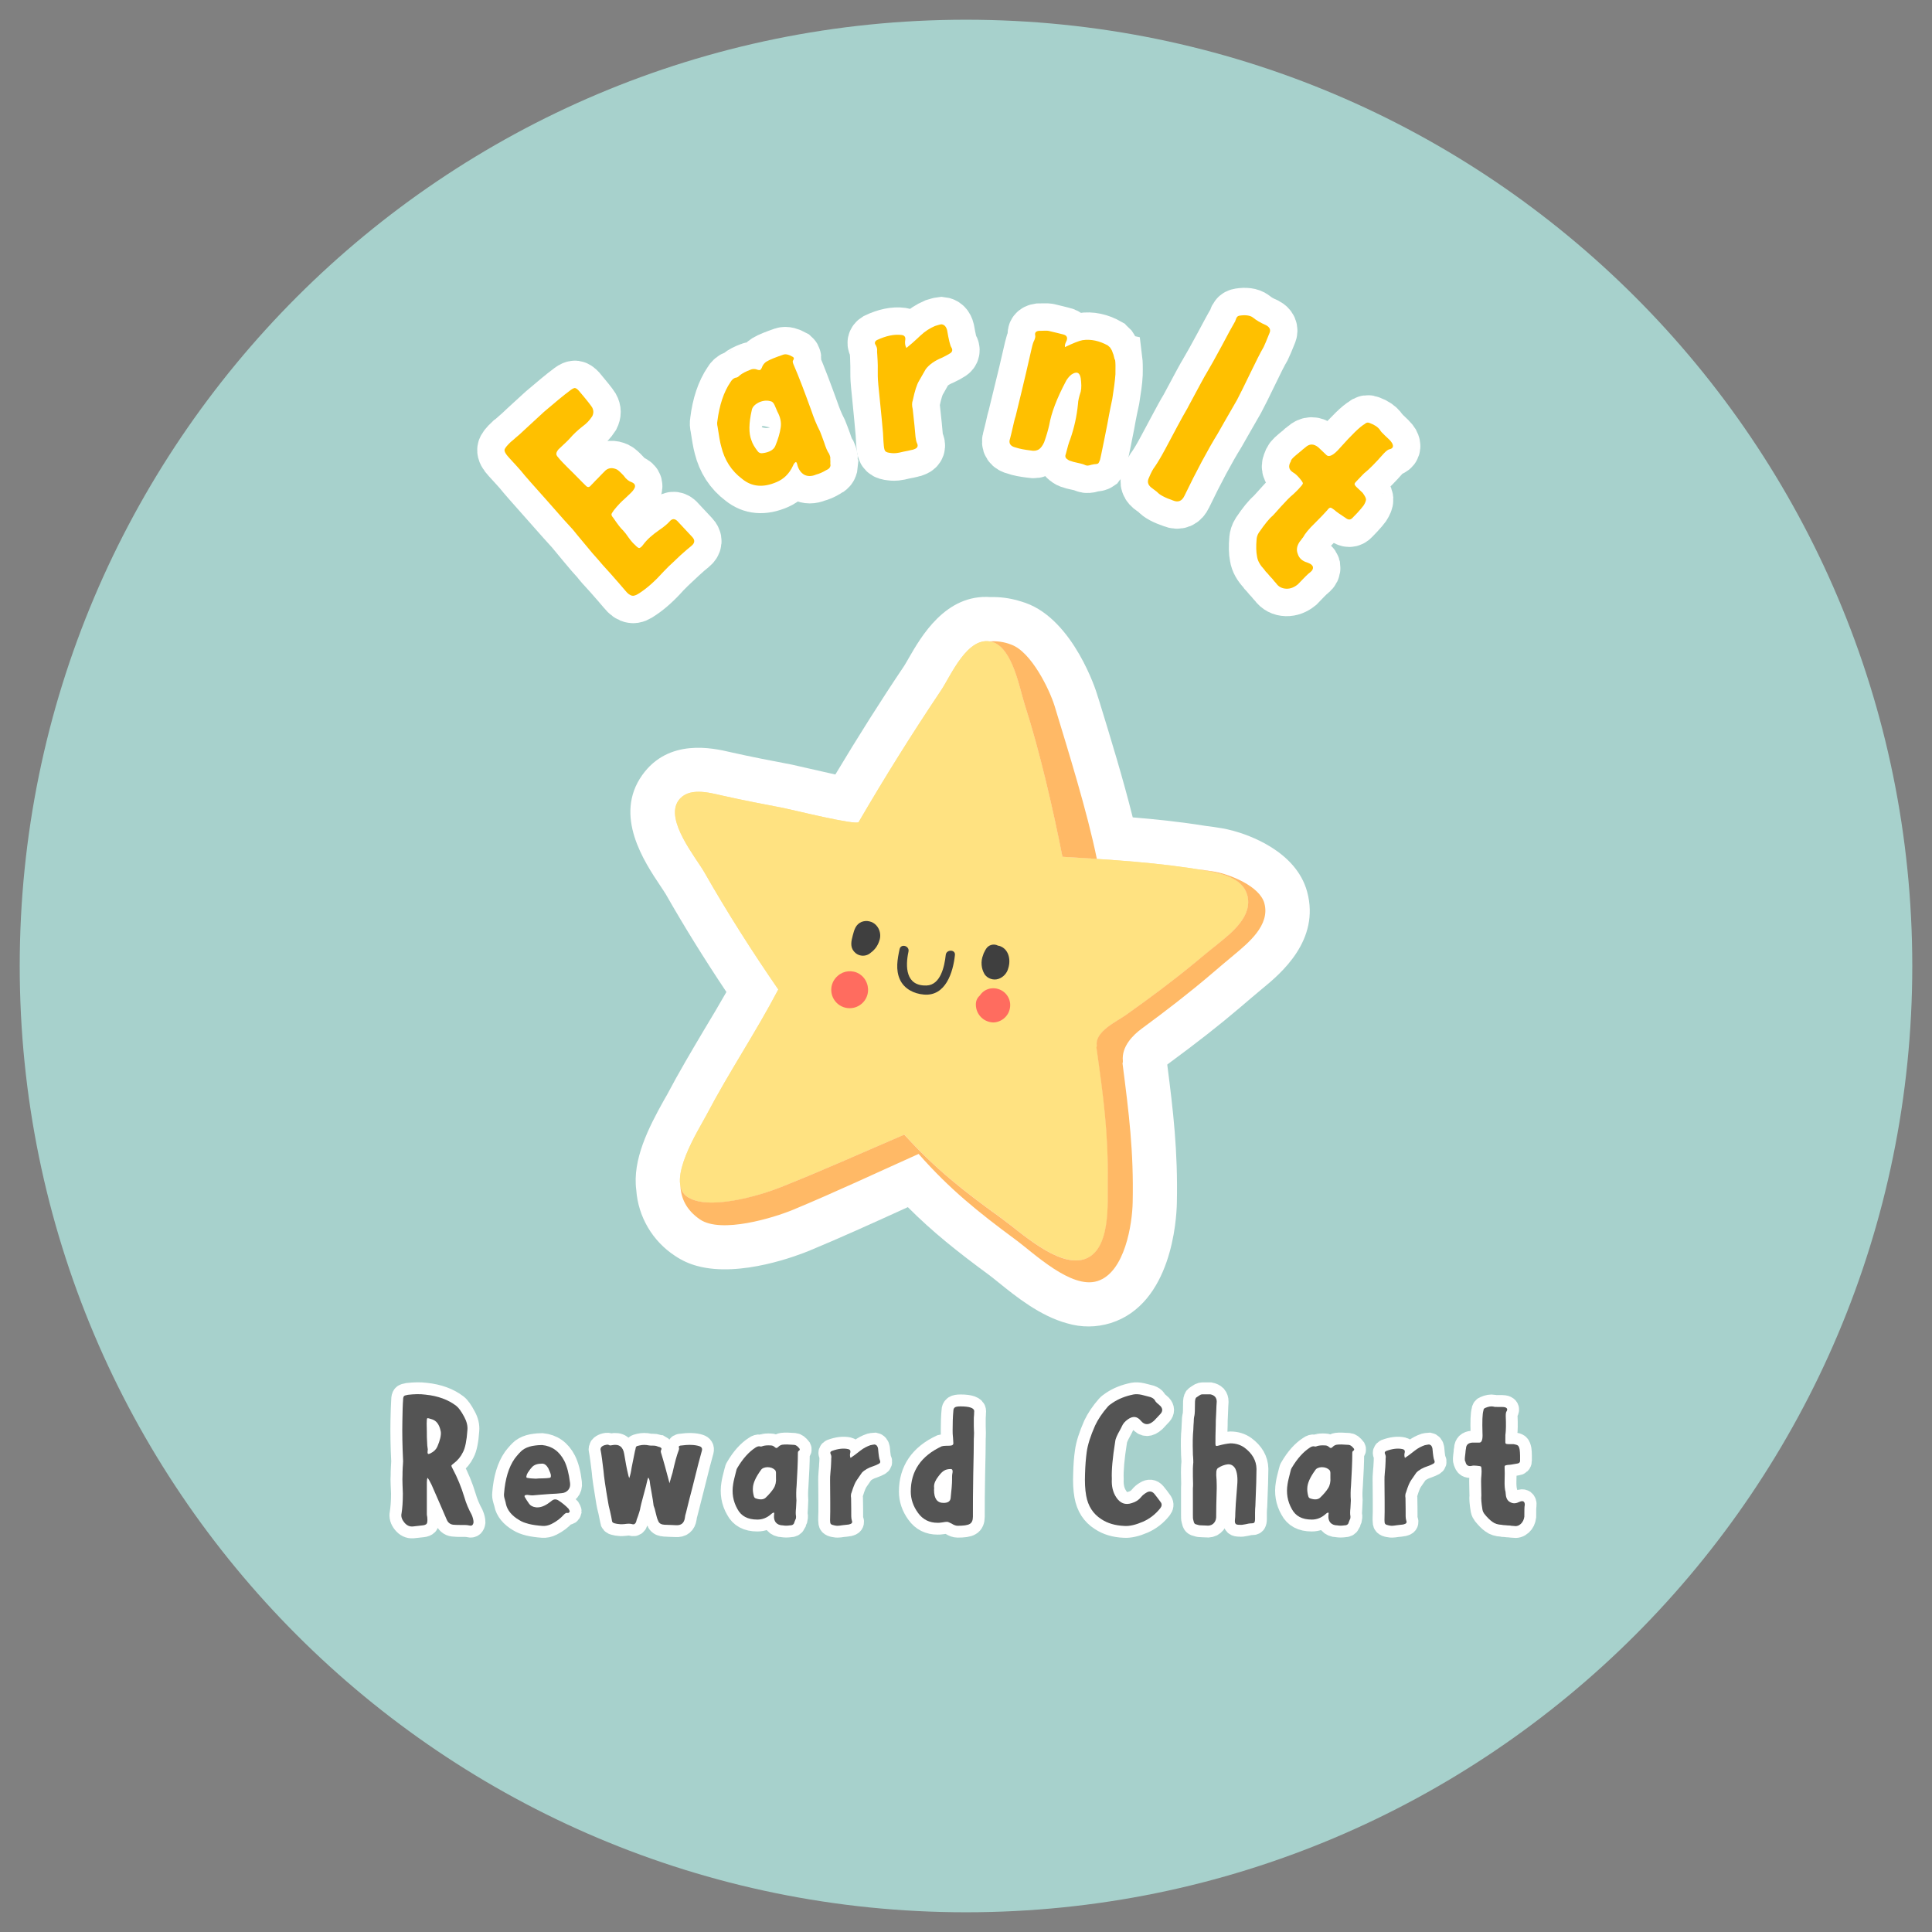 <svg xmlns="http://www.w3.org/2000/svg" xmlns:xlink="http://www.w3.org/1999/xlink" width="500" zoomAndPan="magnify" viewBox="0 0 375 375" height="500" preserveAspectRatio="xMidYMid meet" version="1.0"><rect x="0" y="0" width="375" height="375" fill="#808080" stroke="none"/><defs><g/><clipPath id="e16a126141"><path d="M 3.828 3.828 L 371.172 3.828 L 371.172 371.172 L 3.828 371.172 Z M 3.828 3.828 " clip-rule="nonzero"/></clipPath><clipPath id="22682cfb9f"><path d="M 187.5 3.828 C 86.062 3.828 3.828 86.062 3.828 187.5 C 3.828 288.938 86.062 371.172 187.5 371.172 C 288.938 371.172 371.172 288.938 371.172 187.5 C 371.172 86.062 288.938 3.828 187.5 3.828 Z M 187.5 3.828 " clip-rule="nonzero"/></clipPath><clipPath id="739fa5e733"><path d="M 122 115.207 L 255 115.207 L 255 257.707 L 122 257.707 Z M 122 115.207 " clip-rule="nonzero"/></clipPath></defs><g clip-path="url(#e16a126141)"><g clip-path="url(#22682cfb9f)"><path fill="#a7d1cc" d="M 3.828 3.828 L 371.172 3.828 L 371.172 371.172 L 3.828 371.172 Z M 3.828 3.828 " fill-opacity="1" fill-rule="nonzero"/></g></g><path stroke-linecap="butt" transform="matrix(0.884, -0.827, 0.827, 0.884, 89.336, 80.496)" fill="none" stroke-linejoin="miter" d="M 10.077 27.863 C 11.12 27.863 11.812 27.865 12.078 27.774 C 12.725 27.641 12.948 27.275 12.679 26.683 C 12.446 26.271 12.357 25.724 12.446 25.034 C 12.446 24.269 12.402 23.768 12.312 23.534 C 12.034 22.853 11.579 22.485 10.943 22.442 C 10.31 22.443 9.899 22.486 9.62 22.486 C 9.396 22.484 9.074 22.531 8.615 22.531 C 8.162 22.575 7.792 22.574 7.614 22.575 C 7.158 22.666 6.937 22.486 6.937 22.118 C 6.937 22.118 6.881 21.116 6.836 19.156 C 6.746 17.198 6.747 16.049 6.789 15.74 C 6.793 15.372 6.881 15.15 7.024 15.049 C 7.112 14.96 7.336 14.872 7.704 14.828 C 9.074 14.828 9.898 14.826 10.164 14.783 C 11.122 14.694 12.135 14.693 13.138 14.783 C 13.815 14.872 14.551 14.827 15.275 14.648 C 15.774 14.46 16.099 14.137 16.233 13.591 C 16.321 13.134 16.42 11.998 16.511 10.173 C 16.51 9.806 16.466 9.583 16.366 9.45 C 16.278 9.35 16.053 9.259 15.687 9.217 C 14.14 9.037 12.269 8.949 10.12 8.846 C 9.252 8.848 7.981 8.803 6.289 8.802 C 5.979 8.803 5.568 8.803 5.064 8.804 C 4.52 8.804 4.062 8.76 3.651 8.76 C 3.195 8.761 2.96 8.714 2.96 8.714 C 2.093 8.715 1.548 8.802 1.37 8.949 C 1.136 9.128 1.003 9.583 1.003 10.352 C 1.002 11.955 0.958 12.913 0.958 13.178 C 0.867 14.238 0.824 16.376 0.734 19.66 C 0.635 22.944 0.589 24.991 0.59 25.769 C 0.546 26.317 0.5 27.272 0.412 28.732 C 0.323 30.191 0.277 31.337 0.279 32.104 C 0.221 32.606 0.179 33.609 0.18 35.166 C 0.133 36.714 0.091 37.85 0.045 38.673 C 0 39.307 0.088 39.765 0.324 40.043 C 0.502 40.32 0.958 40.455 1.591 40.544 C 2.96 40.777 4.61 40.823 6.612 40.633 C 7.481 40.588 8.161 40.589 8.618 40.587 L 10.399 40.588 C 11.355 40.59 12.133 40.633 12.68 40.676 C 13.403 40.721 13.772 40.412 13.772 39.674 C 13.772 38.494 13.77 37.348 13.77 36.168 C 13.727 35.623 13.405 35.344 12.769 35.434 C 12.224 35.477 11.536 35.433 10.62 35.302 C 9.352 35.122 8.204 35.078 7.203 35.255 C 6.745 35.344 6.436 35.301 6.334 35.211 C 6.245 35.123 6.201 34.843 6.2 34.387 C 6.157 34.064 6.157 33.564 6.246 32.883 C 6.334 32.25 6.379 31.748 6.379 31.381 C 6.335 30.837 6.436 30.011 6.613 28.821 C 6.612 28.51 6.702 28.32 6.79 28.23 C 6.881 28.143 7.158 28.097 7.525 28.007 C 8.527 27.862 9.397 27.82 10.077 27.863 Z M 10.077 27.863 " stroke="#ffffff" stroke-width="8.778" stroke-opacity="1" stroke-miterlimit="4"/><path stroke-linecap="butt" transform="matrix(1.111, -0.481, 0.481, 1.111, 125.022, 52.666)" fill="none" stroke-linejoin="miter" d="M 10.219 37.717 C 10.264 37.849 10.263 38.038 10.221 38.305 C 10.12 39.042 10.265 39.674 10.62 40.13 C 10.988 40.588 11.578 40.865 12.359 40.865 C 12.903 40.957 13.449 40.954 14.095 40.868 C 14.595 40.866 14.907 40.72 15.096 40.366 C 15.098 40.265 15.187 40.131 15.275 39.863 C 15.362 39.63 15.465 39.408 15.553 39.221 C 15.597 39.039 15.598 38.808 15.598 38.629 C 15.508 38.171 15.508 37.538 15.598 36.624 C 15.642 35.757 15.685 35.122 15.687 34.753 C 15.598 33.431 15.641 32.251 15.732 31.147 C 15.918 28.053 16.052 25.403 16.054 23.164 C 16.054 22.897 16.099 22.663 16.278 22.575 C 16.512 22.441 16.554 22.262 16.467 22.074 C 16.008 21.485 15.596 21.162 15.186 21.118 C 13.861 21.026 12.902 20.984 12.269 21.072 C 11.944 21.118 11.679 21.249 11.399 21.483 C 11.122 21.75 10.9 21.897 10.809 21.896 C 10.664 21.897 10.489 21.807 10.219 21.528 C 9.94 21.351 9.664 21.249 9.397 21.25 C 8.617 21.207 7.984 21.25 7.481 21.394 C 7.159 21.529 6.88 21.574 6.701 21.482 C 6.378 21.441 6.023 21.53 5.657 21.807 C 4.008 22.855 2.547 24.491 1.234 26.728 C 1.047 27.006 0.956 27.273 0.913 27.553 C 0.547 28.966 0.278 30.01 0.178 30.737 C -0.179 32.885 0.133 34.934 1.235 36.849 C 2.15 38.584 3.74 39.452 6.113 39.453 C 7.291 39.453 8.439 39.042 9.486 38.128 C 9.764 37.851 9.988 37.715 10.219 37.717 Z M 10.664 29.143 C 10.765 30.144 10.575 31.014 10.12 31.749 C 9.662 32.472 9.029 33.253 8.16 34.066 C 7.661 34.521 6.879 34.622 5.833 34.3 C 5.521 34.21 5.332 34.019 5.243 33.706 C 5.065 32.972 4.966 32.338 5.02 31.694 C 5.064 30.513 5.699 29.055 6.982 27.317 C 7.245 26.862 7.792 26.638 8.572 26.592 C 9.351 26.596 9.986 26.818 10.487 27.319 C 10.576 27.453 10.666 27.685 10.666 28.009 Z M 10.664 29.143 " stroke="#ffffff" stroke-width="8.778" stroke-opacity="1" stroke-miterlimit="4"/><path stroke-linecap="butt" transform="matrix(1.206, -0.109, 0.109, 1.206, 167.232, 38.785)" fill="none" stroke-linejoin="miter" d="M 5.022 24.311 C 4.833 23.899 4.832 23.445 4.965 22.942 C 5.067 22.53 4.877 22.263 4.465 22.164 C 3.284 21.896 1.916 22.073 0.412 22.621 C 0.045 22.808 -0.044 23.075 0.179 23.442 C 0.278 23.678 0.322 23.899 0.323 24.077 C 0.279 24.313 0.279 24.634 0.279 24.99 C 0.277 25.402 0.222 25.727 0.222 25.905 C 0.221 26.271 0.177 26.906 0.089 27.773 C -0 28.688 0 29.323 0.001 29.777 C 0.001 30.969 0.043 32.752 0.043 35.12 C 0.045 35.668 0.043 36.481 0.045 37.538 C -0.001 38.583 -0.001 39.264 -0.001 39.588 C -0 40.041 0.045 40.366 0.179 40.498 C 0.321 40.676 0.591 40.778 1.046 40.865 C 1.414 40.957 1.693 40.956 1.871 40.956 C 2.15 40.955 2.504 40.909 3.049 40.823 C 3.608 40.776 4.008 40.721 4.287 40.679 C 4.465 40.678 4.654 40.634 4.921 40.545 C 5.377 40.411 5.523 40.087 5.331 39.629 C 5.242 39.362 5.198 38.995 5.198 38.629 C 5.198 37.67 5.2 36.17 5.155 34.163 C 5.066 33.608 5.111 33.106 5.289 32.75 C 5.745 31.291 6.158 30.279 6.57 29.733 L 7.793 27.964 C 8.438 27.274 9.395 26.728 10.575 26.359 C 11.178 26.138 11.623 25.948 11.944 25.77 C 12.313 25.593 12.401 25.27 12.223 24.901 C 12.035 24.579 11.902 23.621 11.767 22.031 C 11.678 21.44 11.399 21.116 10.944 21.027 C 10.72 21.029 10.353 21.116 9.897 21.207 C 9.072 21.483 8.251 21.898 7.435 22.53 C 7.115 22.809 6.656 23.121 6.067 23.576 C 5.423 24.033 5.11 24.267 5.022 24.311 Z M 5.022 24.311 " stroke="#ffffff" stroke-width="8.778" stroke-opacity="1" stroke-miterlimit="4"/><path stroke-linecap="butt" transform="matrix(1.182, 0.262, -0.262, 1.182, 206.307, 38.494)" fill="none" stroke-linejoin="miter" d="M 5.477 23.22 C 5.376 22.988 5.376 22.721 5.476 22.351 C 5.654 21.661 5.377 21.306 4.743 21.307 C 4.197 21.306 3.372 21.251 2.328 21.25 C 2.093 21.249 1.593 21.396 0.823 21.573 C 0.366 21.751 0.223 22.03 0.413 22.398 C 0.503 22.576 0.501 22.808 0.458 23.165 C 0.367 23.489 0.323 23.945 0.321 24.533 C 0.322 26.225 0.277 29.967 0.134 35.756 C 0.09 36.212 0.088 36.804 0.089 37.626 C 0.089 38.449 0.045 39.041 0.044 39.454 C -0.045 40.221 0.367 40.632 1.236 40.631 C 1.914 40.722 2.74 40.678 3.696 40.589 C 4.241 40.588 4.654 40.41 4.92 40.133 C 5.198 39.864 5.378 39.454 5.522 38.85 C 5.654 37.76 5.7 36.758 5.7 35.935 C 5.609 34.018 5.977 31.514 6.836 28.419 C 6.979 28.008 7.159 27.641 7.438 27.318 C 8.117 26.592 8.662 26.637 9.03 27.55 C 9.306 28.319 9.485 29.01 9.486 29.644 C 9.397 30.556 9.396 31.191 9.484 31.647 C 9.709 33.607 9.707 35.524 9.485 37.447 C 9.397 37.992 9.352 38.805 9.306 39.953 C 9.252 40.321 9.396 40.587 9.707 40.677 C 9.941 40.823 10.165 40.866 10.354 40.867 C 10.621 40.911 10.899 40.912 11.177 40.91 C 11.401 40.91 11.679 40.911 11.99 40.912 C 12.267 40.91 12.535 40.956 12.813 41.001 C 13.037 41.044 13.315 40.956 13.639 40.778 C 13.772 40.676 13.905 40.634 14.093 40.542 C 14.45 40.453 14.639 40.365 14.729 40.266 C 14.772 40.177 14.819 39.998 14.863 39.632 L 14.862 38.673 C 14.862 37.536 14.818 35.89 14.775 33.798 C 14.683 31.693 14.683 30.335 14.685 29.69 C 14.594 28.143 14.506 26.818 14.317 25.726 C 14.093 24.579 13.903 23.854 13.772 23.487 C 13.726 23.487 13.637 23.355 13.549 23.12 C 13.45 22.943 13.361 22.808 13.315 22.719 C 13.27 22.62 13.18 22.53 13.091 22.352 C 12.993 22.162 12.904 22.073 12.815 21.983 C 12.726 21.897 12.637 21.808 12.536 21.708 C 12.403 21.618 12.268 21.572 12.135 21.483 C 10.667 21.028 9.252 21.027 7.981 21.529 C 7.482 21.752 6.657 22.308 5.477 23.22 Z M 5.477 23.22 " stroke="#ffffff" stroke-width="8.778" stroke-opacity="1" stroke-miterlimit="4"/><path stroke-linecap="butt" transform="matrix(1.067, 0.571, -0.571, 1.067, 245.314, 50.792)" fill="none" stroke-linejoin="miter" d="M 0.28 26.449 C 0.222 27.45 0.222 28.599 0.221 29.822 C 0.223 31.058 0.223 32.426 0.222 33.887 C 0.224 35.39 0.177 36.48 0.088 37.216 C -0.001 37.673 0.001 38.305 0.09 39.129 C 0.088 39.631 0.224 39.954 0.458 40.132 C 0.635 40.319 1.001 40.456 1.459 40.497 C 2.006 40.589 2.281 40.632 2.326 40.633 C 2.872 40.868 3.829 40.865 5.242 40.633 C 6.113 40.544 6.525 40.042 6.48 39.129 C 6.289 34.62 6.289 30.836 6.478 27.774 C 6.481 27.096 6.568 25.036 6.656 21.575 C 6.656 20.528 6.613 18.934 6.523 16.83 C 6.435 14.736 6.379 13.134 6.434 12.087 C 6.435 11.863 6.336 11.042 6.2 9.673 C 6.156 9.125 5.791 8.805 5.11 8.803 C 4.107 8.893 3.286 8.849 2.65 8.714 C 2.095 8.626 1.413 8.892 0.679 9.449 C 0.503 9.584 0.412 9.716 0.412 9.804 C 0.365 9.95 0.368 10.084 0.412 10.262 C 0.411 10.453 0.458 10.541 0.458 10.629 L 0.457 10.717 C 0.412 11.543 0.412 12.999 0.413 15.15 C 0.413 17.332 0.369 18.98 0.323 20.113 C 0.28 20.572 0.277 22.619 0.279 26.182 Z M 0.28 26.449 " stroke="#ffffff" stroke-width="8.778" stroke-opacity="1" stroke-miterlimit="4"/><path stroke-linecap="butt" transform="matrix(0.875, 0.837, -0.837, 0.875, 271.598, 67.395)" fill="none" stroke-linejoin="miter" d="M 4.063 27.64 C 4.063 28.185 4.009 28.554 4.009 28.777 C 3.918 29.467 3.918 30.423 3.962 31.604 C 4.006 32.84 4.006 33.474 4.006 33.563 C 3.92 34.253 4.007 35.389 4.288 37.036 C 4.376 37.492 4.563 37.805 4.743 38.039 C 5.478 38.952 6.112 39.587 6.701 39.997 C 7.292 40.455 8.072 40.678 8.984 40.721 C 9.163 40.777 9.486 40.821 9.897 40.821 C 10.263 40.867 10.621 40.91 10.988 40.911 C 11.311 40.954 11.623 41 11.901 41.002 C 12.581 41.133 13.18 40.957 13.681 40.5 C 14.182 40.043 14.451 39.451 14.549 38.718 C 14.551 37.26 14.551 36.345 14.638 35.89 C 14.684 35.48 14.596 35.211 14.361 35.021 C 14.14 34.889 13.814 34.888 13.406 35.078 C 13.36 35.077 13.27 35.123 13.182 35.166 C 12.446 35.522 11.768 35.523 11.177 35.209 C 10.533 34.932 10.164 34.388 10.031 33.563 C 10.031 33.474 9.986 33.339 9.986 33.152 C 9.942 32.975 9.943 32.795 9.943 32.706 C 9.763 32.06 9.662 31.058 9.708 29.777 C 9.764 28.509 9.765 27.507 9.707 26.817 C 9.662 26.494 9.707 26.317 9.809 26.228 C 9.898 26.138 10.118 26.093 10.486 26.049 C 10.986 26.048 11.724 25.905 12.723 25.726 C 13.227 25.682 13.494 25.448 13.493 24.989 L 13.494 23.81 C 13.494 23.166 13.448 22.665 13.406 22.308 C 13.313 21.852 13.18 21.484 12.992 21.306 C 12.77 21.116 12.402 21.026 11.902 20.938 L 10.576 20.938 C 10.263 20.938 10.075 20.895 9.986 20.793 C 9.897 20.704 9.896 20.526 9.896 20.204 C 9.897 19.024 9.895 18.378 9.943 18.288 C 10.029 17.566 10.074 16.152 9.986 14.048 C 9.986 13.503 10.03 13.091 10.219 12.869 C 10.487 12.412 10.353 12.089 9.807 11.91 C 9.621 11.865 9.396 11.822 9.074 11.821 L 8.118 11.821 C 7.57 11.822 7.202 11.821 6.935 11.719 C 6.378 11.632 5.744 11.721 5.02 12.043 C 4.699 12.131 4.52 12.365 4.52 12.677 C 4.242 13.591 4.197 15.416 4.285 18.2 C 4.375 19.793 4.107 20.572 3.507 20.57 L 1.738 20.57 C 0.779 20.661 0.279 21.118 0.222 22.03 C 0.223 22.119 0.177 22.207 0.179 22.353 C 0.134 22.53 0.134 22.619 0.133 22.664 C 0.135 22.765 0.089 23.22 -0 23.944 C -0.088 24.725 -0.045 25.135 0.09 25.224 C 0.279 26.093 0.78 26.449 1.592 26.271 C 1.959 26.183 2.37 26.183 2.828 26.227 C 3.463 26.271 3.831 26.361 3.921 26.45 C 4.009 26.593 4.063 27.005 4.063 27.64 Z M 4.063 27.64 " stroke="#ffffff" stroke-width="8.778" stroke-opacity="1" stroke-miterlimit="4"/><g fill="#ffc000" fill-opacity="1"><g transform="translate(123.248, 116.735)"><g><path d="M -1.969 -19.953 C -1.047 -20.812 -0.438 -21.375 -0.266 -21.688 C 0.203 -22.344 0.094 -22.828 -0.641 -23.141 C -1.172 -23.312 -1.719 -23.719 -2.188 -24.406 C -2.828 -25.094 -3.281 -25.5 -3.547 -25.625 C -4.375 -26 -5.078 -25.938 -5.688 -25.453 C -6.25 -24.922 -6.562 -24.547 -6.812 -24.312 C -7 -24.125 -7.266 -23.828 -7.656 -23.453 C -8.031 -23.031 -8.344 -22.734 -8.5 -22.578 C -8.828 -22.125 -9.188 -22.094 -9.5 -22.422 C -9.5 -22.422 -10.359 -23.25 -12.016 -24.953 C -13.719 -26.609 -14.672 -27.625 -14.891 -27.938 C -15.203 -28.266 -15.312 -28.531 -15.25 -28.75 C -15.25 -28.891 -15.125 -29.172 -14.844 -29.516 C -13.641 -30.641 -12.906 -31.328 -12.703 -31.578 C -11.938 -32.469 -11.047 -33.297 -10.078 -34.047 C -9.391 -34.531 -8.797 -35.172 -8.297 -35.938 C -8.016 -36.5 -8 -37.047 -8.312 -37.656 C -8.609 -38.125 -9.469 -39.219 -10.906 -40.906 C -11.203 -41.234 -11.438 -41.375 -11.641 -41.422 C -11.781 -41.438 -12.062 -41.328 -12.438 -41.062 C -13.938 -39.953 -15.672 -38.484 -17.656 -36.797 C -18.406 -36.078 -19.578 -35.047 -21.062 -33.656 C -21.344 -33.391 -21.703 -33.047 -22.156 -32.641 C -22.625 -32.188 -23.094 -31.859 -23.438 -31.516 C -23.859 -31.141 -24.078 -30.984 -24.078 -30.984 C -24.844 -30.266 -25.25 -29.734 -25.312 -29.469 C -25.375 -29.109 -25.094 -28.594 -24.453 -27.906 C -23.141 -26.516 -22.391 -25.625 -22.156 -25.375 C -21.375 -24.375 -19.641 -22.453 -16.984 -19.469 C -14.375 -16.469 -12.703 -14.625 -12.062 -13.953 C -11.672 -13.438 -10.906 -12.547 -9.781 -11.188 C -8.656 -9.812 -7.766 -8.766 -7.125 -8.078 C -6.734 -7.609 -5.953 -6.688 -4.672 -5.312 C -3.422 -3.906 -2.531 -2.859 -1.875 -2.094 C -1.406 -1.5 -0.938 -1.156 -0.516 -1.109 C -0.125 -1.031 0.391 -1.281 1.047 -1.734 C 2.438 -2.656 3.922 -3.969 5.547 -5.781 C 6.266 -6.547 6.859 -7.109 7.281 -7.484 L 8.844 -8.969 C 9.703 -9.75 10.422 -10.344 10.938 -10.766 C 11.641 -11.328 11.688 -11.922 11.078 -12.547 C 10.094 -13.609 9.156 -14.625 8.172 -15.656 C 7.672 -16.094 7.188 -16.094 6.688 -15.484 C 6.234 -14.984 5.609 -14.469 4.672 -13.828 C 3.391 -12.938 2.344 -12.031 1.609 -11.031 C 1.297 -10.578 0.969 -10.359 0.812 -10.359 C 0.641 -10.375 0.375 -10.562 0 -10.969 C -0.297 -11.219 -0.719 -11.672 -1.203 -12.344 C -1.625 -12.969 -2.016 -13.469 -2.312 -13.781 C -2.797 -14.219 -3.391 -15.016 -4.219 -16.234 C -4.484 -16.516 -4.562 -16.75 -4.562 -16.891 C -4.562 -17.047 -4.344 -17.328 -4.094 -17.703 C -3.328 -18.672 -2.594 -19.406 -1.969 -19.953 Z M -1.969 -19.953 "/></g></g></g><g fill="#ffc000" fill-opacity="1"><g transform="translate(144.738, 98.213)"><g><path d="M 9.766 -8.547 C 9.891 -8.438 9.984 -8.234 10.047 -7.891 C 10.297 -7.031 10.766 -6.406 11.375 -6.062 C 12 -5.734 12.797 -5.719 13.656 -6.094 C 14.312 -6.266 14.906 -6.531 15.594 -6.938 C 16.156 -7.172 16.438 -7.469 16.469 -7.953 C 16.406 -8.062 16.438 -8.25 16.438 -8.609 C 16.422 -8.906 16.406 -9.219 16.422 -9.469 C 16.391 -9.672 16.266 -9.938 16.188 -10.141 C 15.859 -10.594 15.547 -11.312 15.219 -12.359 C 14.859 -13.344 14.594 -14.078 14.422 -14.484 C 13.688 -15.906 13.172 -17.234 12.75 -18.5 C 11.469 -22.031 10.344 -25.047 9.266 -27.516 C 9.141 -27.844 9.062 -28.094 9.219 -28.297 C 9.422 -28.562 9.375 -28.781 9.188 -28.922 C 8.391 -29.391 7.781 -29.547 7.297 -29.375 C 5.797 -28.859 4.719 -28.438 4.047 -28.031 C 3.719 -27.828 3.469 -27.547 3.266 -27.172 C 3.109 -26.719 2.922 -26.453 2.812 -26.406 C 2.672 -26.359 2.422 -26.375 1.984 -26.547 C 1.594 -26.625 1.234 -26.594 0.938 -26.453 C 0.062 -26.125 -0.641 -25.766 -1.125 -25.375 C -1.406 -25.078 -1.703 -24.891 -1.953 -24.906 C -2.312 -24.812 -2.672 -24.531 -2.953 -24.047 C -4.281 -22.094 -5.094 -19.578 -5.5 -16.453 C -5.578 -16.062 -5.531 -15.703 -5.453 -15.375 C -5.188 -13.641 -4.984 -12.328 -4.734 -11.5 C -4.109 -8.922 -2.766 -6.797 -0.641 -5.219 C 1.219 -3.719 3.406 -3.516 6.031 -4.656 C 7.359 -5.219 8.438 -6.234 9.156 -7.766 C 9.328 -8.188 9.516 -8.438 9.766 -8.547 Z M 6.156 -18.312 C 6.734 -17.234 6.969 -16.188 6.781 -15.141 C 6.625 -14.141 6.297 -12.969 5.734 -11.625 C 5.406 -10.891 4.562 -10.406 3.266 -10.25 C 2.859 -10.203 2.562 -10.312 2.328 -10.625 C 1.766 -11.359 1.344 -12.016 1.109 -12.766 C 0.578 -14.094 0.594 -16.031 1.172 -18.562 C 1.266 -19.188 1.75 -19.703 2.594 -20.125 C 3.453 -20.5 4.266 -20.562 5.078 -20.25 C 5.25 -20.141 5.453 -19.938 5.609 -19.578 Z M 6.156 -18.312 "/></g></g></g><g fill="#ffc000" fill-opacity="1"><g transform="translate(171.702, 88.214)"><g><path d="M 4.234 -20.672 C 3.953 -21.156 3.906 -21.688 4.016 -22.312 C 4.078 -22.812 3.828 -23.125 3.344 -23.188 C 1.875 -23.391 0.234 -23.016 -1.5 -22.203 C -1.922 -21.938 -2.016 -21.594 -1.688 -21.172 C -1.562 -20.938 -1.469 -20.656 -1.453 -20.438 C -1.484 -20.156 -1.453 -19.766 -1.422 -19.328 C -1.375 -18.828 -1.391 -18.453 -1.359 -18.219 C -1.328 -17.781 -1.312 -17.016 -1.328 -15.969 C -1.344 -14.844 -1.266 -14.062 -1.219 -13.516 C -1.094 -12.094 -0.844 -9.938 -0.578 -7.094 C -0.516 -6.422 -0.438 -5.453 -0.312 -4.188 C -0.266 -2.906 -0.188 -2.078 -0.156 -1.719 C -0.109 -1.156 0 -0.766 0.156 -0.625 C 0.359 -0.422 0.688 -0.344 1.25 -0.281 C 1.719 -0.219 2.031 -0.25 2.25 -0.266 C 2.578 -0.297 3 -0.375 3.672 -0.547 C 4.312 -0.672 4.812 -0.766 5.141 -0.859 C 5.359 -0.875 5.562 -0.938 5.891 -1.078 C 6.422 -1.312 6.547 -1.703 6.266 -2.234 C 6.141 -2.547 6.047 -2.969 6 -3.422 C 5.906 -4.578 5.734 -6.375 5.453 -8.812 C 5.281 -9.453 5.297 -10.078 5.469 -10.516 C 5.859 -12.344 6.25 -13.594 6.688 -14.297 L 7.984 -16.562 C 8.672 -17.469 9.766 -18.234 11.172 -18.797 C 11.844 -19.141 12.375 -19.406 12.75 -19.656 C 13.156 -19.922 13.234 -20.328 12.984 -20.734 C 12.719 -21.109 12.453 -22.25 12.125 -24.156 C 11.922 -24.859 11.562 -25.219 11.031 -25.266 C 10.75 -25.25 10.312 -25.094 9.781 -24.938 C 8.812 -24.516 7.859 -23.938 6.953 -23.078 C 6.594 -22.719 6.078 -22.266 5.406 -21.656 C 4.688 -21.047 4.328 -20.75 4.234 -20.672 Z M 4.234 -20.672 "/></g></g></g><g fill="#ffc000" fill-opacity="1"><g transform="translate(195.583, 86.952)"><g><path d="M 11.125 -19.578 C 11.078 -19.891 11.141 -20.219 11.344 -20.609 C 11.75 -21.375 11.516 -21.875 10.75 -22.047 C 10.109 -22.188 9.156 -22.469 7.922 -22.734 C 7.656 -22.797 7.016 -22.75 6.047 -22.734 C 5.453 -22.656 5.25 -22.359 5.344 -21.875 C 5.406 -21.641 5.359 -21.391 5.188 -20.938 C 5 -20.609 4.828 -20.078 4.672 -19.375 C 4.234 -17.391 3.219 -12.969 1.547 -6.156 C 1.359 -5.625 1.203 -4.922 0.984 -3.953 C 0.781 -2.984 0.578 -2.297 0.469 -1.812 C 0.141 -0.938 0.516 -0.328 1.547 -0.094 C 2.344 0.172 3.312 0.344 4.469 0.484 C 5.125 0.625 5.641 0.516 6.047 0.281 C 6.438 0.016 6.766 -0.422 7.078 -1.094 C 7.531 -2.344 7.859 -3.516 8.078 -4.484 C 8.469 -6.781 9.547 -9.656 11.375 -13.078 C 11.656 -13.531 11.969 -13.922 12.359 -14.234 C 13.359 -14.906 13.984 -14.719 14.188 -13.531 C 14.312 -12.547 14.359 -11.688 14.188 -10.938 C 13.844 -9.891 13.672 -9.141 13.656 -8.562 C 13.422 -6.172 12.922 -3.922 12.156 -1.719 C 11.891 -1.094 11.625 -0.156 11.281 1.203 C 11.109 1.609 11.219 1.969 11.562 2.172 C 11.797 2.375 12.047 2.484 12.266 2.531 C 12.594 2.672 12.906 2.734 13.25 2.812 C 13.5 2.875 13.828 2.938 14.203 3.031 C 14.531 3.094 14.844 3.219 15.156 3.359 C 15.391 3.469 15.766 3.422 16.172 3.281 C 16.359 3.234 16.547 3.219 16.781 3.156 C 17.234 3.141 17.469 3.078 17.594 2.984 C 17.688 2.891 17.781 2.688 17.938 2.281 L 18.188 1.141 C 18.484 -0.219 18.859 -2.172 19.359 -4.656 C 19.797 -7.156 20.156 -8.766 20.312 -9.516 C 20.609 -11.375 20.828 -12.969 20.922 -14.312 C 20.953 -15.719 20.938 -16.625 20.859 -17.094 C 20.797 -17.109 20.719 -17.297 20.672 -17.578 C 20.609 -17.828 20.562 -18.016 20.531 -18.141 C 20.5 -18.25 20.406 -18.375 20.344 -18.625 C 20.281 -18.859 20.203 -18.984 20.125 -19.109 C 20.047 -19.25 19.953 -19.375 19.875 -19.516 C 19.734 -19.656 19.578 -19.75 19.453 -19.891 C 17.828 -20.797 16.156 -21.172 14.516 -20.922 C 13.859 -20.797 12.766 -20.375 11.125 -19.578 Z M 11.125 -19.578 "/></g></g></g><g fill="#ffc000" fill-opacity="1"><g transform="translate(221.906, 94.556)"><g><path d="M 8.609 -15.375 C 7.984 -14.328 7.328 -13.109 6.625 -11.812 C 5.922 -10.484 5.141 -9.016 4.312 -7.469 C 3.453 -5.875 2.766 -4.719 2.25 -3.984 C 1.906 -3.547 1.531 -2.859 1.156 -1.953 C 0.875 -1.406 0.844 -0.984 0.984 -0.656 C 1.062 -0.375 1.391 0 1.844 0.297 C 2.375 0.703 2.641 0.906 2.688 0.938 C 3.156 1.484 4.172 2.031 5.797 2.594 C 6.781 3 7.5 2.703 7.984 1.703 C 10.359 -3.219 12.531 -7.266 14.469 -10.422 C 14.859 -11.156 16.125 -13.297 18.203 -16.938 C 18.797 -18.047 19.641 -19.797 20.75 -22.078 C 21.859 -24.359 22.719 -26.109 23.359 -27.188 C 23.5 -27.438 23.875 -28.359 24.5 -29.906 C 24.781 -30.516 24.562 -31.047 23.828 -31.438 C 22.703 -31.922 21.859 -32.453 21.266 -32.938 C 20.734 -33.344 19.844 -33.453 18.75 -33.297 C 18.469 -33.25 18.297 -33.156 18.25 -33.062 C 18.125 -32.953 18.047 -32.797 17.984 -32.578 C 17.875 -32.375 17.875 -32.25 17.828 -32.156 L 17.766 -32.062 C 17.25 -31.203 16.422 -29.656 15.203 -27.359 C 13.953 -25.031 12.969 -23.297 12.266 -22.109 C 11.969 -21.656 10.797 -19.469 8.75 -15.656 Z M 8.609 -15.375 "/></g></g></g><g fill="#ffc000" fill-opacity="1"><g transform="translate(237.284, 103.253)"><g><path d="M 14.734 -8.297 C 14.281 -7.812 13.938 -7.531 13.75 -7.328 C 13.094 -6.812 12.297 -5.969 11.328 -4.906 C 10.344 -3.781 9.812 -3.219 9.734 -3.141 C 9.094 -2.625 8.219 -1.547 7.062 0.125 C 6.766 0.578 6.656 1.031 6.625 1.375 C 6.5 2.781 6.531 3.875 6.703 4.734 C 6.828 5.641 7.328 6.469 8.094 7.281 C 8.203 7.469 8.453 7.781 8.812 8.125 C 9.094 8.469 9.375 8.812 9.688 9.109 C 9.938 9.422 10.172 9.734 10.406 9.953 C 10.875 10.656 11.578 10.984 12.391 11.016 C 13.203 11.047 13.938 10.734 14.625 10.172 C 15.844 8.891 16.609 8.109 17.078 7.781 C 17.453 7.484 17.609 7.156 17.562 6.797 C 17.469 6.484 17.203 6.219 16.688 6.031 C 16.641 6 16.531 5.969 16.422 5.922 C 15.469 5.641 14.875 5.078 14.625 4.297 C 14.297 3.5 14.422 2.734 14.984 1.891 C 15.062 1.812 15.156 1.656 15.297 1.5 C 15.406 1.297 15.562 1.141 15.641 1.047 C 16 0.359 16.766 -0.594 17.891 -1.672 C 18.984 -2.75 19.828 -3.641 20.375 -4.266 C 20.578 -4.578 20.797 -4.703 20.953 -4.719 C 21.094 -4.719 21.328 -4.562 21.688 -4.297 C 22.125 -3.891 22.875 -3.391 23.922 -2.703 C 24.406 -2.328 24.828 -2.312 25.203 -2.703 L 26.203 -3.734 C 26.734 -4.297 27.109 -4.781 27.391 -5.141 C 27.688 -5.609 27.859 -6.031 27.859 -6.344 C 27.812 -6.703 27.562 -7.094 27.203 -7.594 L 26.047 -8.688 C 25.766 -8.953 25.641 -9.156 25.641 -9.312 C 25.641 -9.469 25.797 -9.625 26.062 -9.906 C 27.047 -10.938 27.578 -11.5 27.688 -11.547 C 28.391 -12.109 29.609 -13.297 31.297 -15.219 C 31.75 -15.688 32.125 -16.016 32.469 -16.062 C 33.094 -16.219 33.25 -16.625 32.922 -17.234 C 32.797 -17.438 32.641 -17.672 32.359 -17.938 L 31.516 -18.734 C 31.031 -19.203 30.719 -19.5 30.562 -19.812 C 30.172 -20.344 29.531 -20.797 28.625 -21.125 C 28.266 -21.297 27.922 -21.266 27.656 -20.984 C 26.656 -20.422 25.078 -18.859 22.844 -16.359 C 21.578 -14.891 20.688 -14.438 20.172 -14.938 L 18.609 -16.422 C 17.703 -17.156 16.875 -17.156 16.078 -16.406 C 16 -16.328 15.891 -16.281 15.766 -16.156 C 15.578 -16.031 15.516 -15.953 15.469 -15.906 C 15.391 -15.828 14.969 -15.484 14.266 -14.906 C 13.547 -14.312 13.234 -13.922 13.281 -13.719 C 12.719 -12.797 12.844 -12.078 13.734 -11.531 C 14.125 -11.312 14.484 -10.969 14.844 -10.562 C 15.359 -9.969 15.609 -9.594 15.609 -9.438 C 15.578 -9.234 15.266 -8.859 14.734 -8.297 Z M 14.734 -8.297 "/></g></g></g><g clip-path="url(#739fa5e733)"><path fill="#ffffff" d="M 253.707 173.059 C 251.539 165.125 242.176 162.008 239.355 161.254 C 238.621 161.051 237.906 160.895 237.242 160.777 C 236.113 160.578 234.984 160.422 233.914 160.293 C 229.184 159.527 224.371 159.023 219.863 158.652 C 217.996 151.16 215.52 143.098 213.438 136.32 L 212.875 134.551 C 212.848 134.41 208.441 120.355 199.059 117.027 C 198.547 116.848 198.023 116.688 197.516 116.547 C 195.809 116.07 194.066 115.852 192.293 115.895 C 183.523 115.246 178.762 123.621 176.391 127.73 C 176.059 128.293 175.688 128.973 175.496 129.254 C 170.984 135.949 166.613 142.883 162.141 150.332 C 159.949 149.848 157.582 149.297 156.453 149.039 C 154.875 148.668 154.199 148.516 153.758 148.426 C 149.438 147.602 145.805 146.898 142.109 146.07 L 141.656 145.965 C 138.402 145.219 129.766 143.234 124.645 150.461 C 119.062 158.332 125.039 167.262 128.246 172.051 C 128.613 172.613 129.074 173.293 129.227 173.559 C 132.797 179.824 136.672 186.074 140.996 192.543 C 139.605 194.988 138.176 197.383 136.688 199.852 C 134.305 203.875 131.82 208.039 129.449 212.535 C 129.32 212.789 129.125 213.098 128.883 213.52 C 125.867 218.91 122.727 225.098 123.5 230.984 C 123.59 232.262 123.824 233.512 124.207 234.738 C 124.586 235.961 125.102 237.125 125.75 238.23 C 126.398 239.34 127.168 240.355 128.051 241.285 C 128.934 242.215 129.914 243.031 130.988 243.738 C 132.324 244.648 133.777 245.312 135.34 245.727 C 143.738 248.016 155.047 243.613 157.227 242.703 C 163.203 240.223 169.141 237.52 174.879 234.914 L 176.211 234.305 C 180.992 239.105 185.855 242.973 191.957 247.457 C 192.434 247.812 193.117 248.363 193.844 248.949 C 197.227 251.684 201.887 255.43 207.105 256.852 C 209.945 257.688 212.777 257.668 215.605 256.801 C 227.414 253.051 228.359 236.758 228.426 233.531 C 228.648 223.414 227.707 215.543 226.562 206.637 L 226.77 206.473 C 232.41 202.324 236.734 198.93 240.789 195.473 C 242.176 194.285 243.566 193.102 244.965 191.938 L 245.156 191.781 C 248.508 189.016 256.301 182.539 253.707 173.059 Z M 253.707 173.059 " fill-opacity="1" fill-rule="nonzero"/></g><path fill="#ffe2a4" d="M 232.004 186.793 C 233.406 185.637 234.82 184.477 236.227 183.336 C 239.012 181.09 243.262 177.801 242.062 173.652 C 241.121 170.41 237.055 169.516 234.168 169.012 C 225 167.398 215.492 166.863 206.211 166.305 C 204.406 157.094 201.777 145.68 198.879 136.746 C 197.898 133.711 196.551 125.691 192.543 124.59 C 187.812 123.289 184.59 131.113 182.645 134.016 C 177.047 142.363 171.723 150.875 166.672 159.551 C 166.281 160.285 153.531 157.109 152.156 156.848 C 148.168 156.086 144.188 155.316 140.23 154.43 C 137.598 153.832 133.586 152.715 131.68 155.395 C 129.004 159.184 135.105 166.484 136.723 169.324 C 141.16 177.113 145.977 184.676 151.066 192.055 C 146.555 200.648 141.578 207.93 137.066 216.527 C 135.715 219.113 129.219 229.207 133.289 232.191 C 137.359 235.176 147.602 231.988 151.332 230.508 C 159.48 227.273 167.488 223.66 175.547 220.211 C 181.574 226.859 187.121 231.215 194.418 236.457 C 198.055 239.074 205.324 245.941 210.387 244.418 C 215.723 242.809 214.98 233.406 215.035 229.438 C 215.164 219.883 214.172 212.711 212.836 203.273 C 212.902 203.137 212.926 202.992 212.902 202.84 C 212.578 200.148 216.852 198.199 218.617 196.949 C 223.195 193.695 227.648 190.391 232.004 186.793 Z M 232.004 186.793 " fill-opacity="1" fill-rule="nonzero"/><path fill="#ffe281" d="M 232.004 186.793 C 233.406 185.637 234.82 184.477 236.227 183.336 C 239.012 181.09 243.262 177.801 242.062 173.652 C 241.121 170.41 237.055 169.516 234.168 169.012 C 225 167.398 215.492 166.863 206.211 166.305 C 204.406 157.094 201.777 145.68 198.879 136.746 C 197.898 133.711 196.551 125.691 192.543 124.59 C 187.812 123.289 184.59 131.113 182.645 134.016 C 177.047 142.363 171.723 150.875 166.672 159.551 C 166.281 160.285 153.531 157.109 152.156 156.848 C 148.168 156.086 144.188 155.316 140.23 154.43 C 137.598 153.832 133.586 152.715 131.68 155.395 C 129.004 159.184 135.105 166.484 136.723 169.324 C 141.16 177.113 145.977 184.676 151.066 192.055 C 146.555 200.648 141.578 207.93 137.066 216.527 C 135.715 219.113 129.219 229.207 133.289 232.191 C 137.359 235.176 147.602 231.988 151.332 230.508 C 159.48 227.273 167.488 223.66 175.547 220.211 C 181.574 226.859 187.121 231.215 194.418 236.457 C 198.055 239.074 205.324 245.941 210.387 244.418 C 215.723 242.809 214.98 233.406 215.035 229.438 C 215.164 219.883 214.172 212.711 212.836 203.273 C 212.902 203.137 212.926 202.992 212.902 202.84 C 212.578 200.148 216.852 198.199 218.617 196.949 C 223.195 193.695 227.648 190.391 232.004 186.793 Z M 232.004 186.793 " fill-opacity="1" fill-rule="nonzero"/><path fill="#ffb966" d="M 192.547 124.59 C 196.555 125.715 197.902 133.711 198.887 136.746 C 201.777 145.68 204.406 157.094 206.215 166.305 C 208.434 166.434 210.66 166.57 212.898 166.715 C 211.008 157.453 207.309 145.648 204.699 137.039 C 203.742 133.914 200.188 126.496 196.242 125.105 C 194.887 124.582 193.488 124.383 192.039 124.504 C 192.211 124.52 192.379 124.551 192.547 124.59 Z M 192.547 124.59 " fill-opacity="1" fill-rule="nonzero"/><path fill="#ffb966" d="M 245.41 175.312 C 244.5 171.973 238.645 169.691 235.77 169.199 C 234.598 169 233.512 168.848 232.477 168.734 C 233.039 168.828 233.605 168.91 234.168 169.012 C 237.055 169.516 241.121 170.41 242.062 173.652 C 243.262 177.801 239.012 181.094 236.227 183.336 C 234.809 184.461 233.406 185.637 232.004 186.793 C 227.648 190.391 223.195 193.695 218.586 196.969 C 216.84 198.215 212.547 200.164 212.875 202.859 C 212.895 203.008 212.875 203.152 212.809 203.289 C 214.145 212.727 215.137 219.906 215.008 229.457 C 214.949 233.422 215.695 242.828 210.359 244.434 C 205.285 245.957 198.027 239.09 194.391 236.477 C 187.094 231.23 181.547 226.875 175.52 220.227 C 167.484 223.676 159.453 227.293 151.305 230.523 C 147.602 231.988 137.297 235.137 133.289 232.211 C 132.59 231.68 132.184 230.984 132.066 230.117 C 132.16 232.492 133.141 234.828 135.867 236.695 C 139.988 239.504 150.211 236.359 153.938 234.812 C 162.137 231.406 170.195 227.613 178.305 223.977 C 184.285 230.781 189.809 235.215 197.074 240.586 C 200.699 243.242 207.926 250.273 213.012 248.656 C 218.379 246.969 219.777 237.453 219.852 233.363 C 220.066 223.504 219.129 216.102 217.879 206.383 C 217.941 206.242 217.965 206.094 217.949 205.938 C 217.645 203.16 219.914 200.879 221.684 199.602 C 226.324 196.188 230.816 192.73 235.215 188.98 C 236.633 187.773 238.035 186.57 239.48 185.379 C 242.293 183.016 246.578 179.578 245.41 175.312 Z M 245.41 175.312 " fill-opacity="1" fill-rule="nonzero"/><path fill="#3f3f3f" d="M 170.645 182.684 C 170.852 182.16 170.906 181.621 170.805 181.066 C 170.703 180.508 170.461 180.023 170.082 179.605 C 169.719 179.211 169.273 178.953 168.75 178.836 C 168.23 178.715 167.719 178.754 167.219 178.945 C 166.09 179.43 165.809 180.469 165.527 181.543 C 165.242 182.617 164.961 183.742 165.75 184.676 C 165.949 184.914 166.184 185.105 166.461 185.25 C 166.734 185.391 167.031 185.473 167.34 185.496 C 167.648 185.516 167.953 185.477 168.246 185.375 C 168.539 185.273 168.801 185.117 169.027 184.906 C 169.805 184.336 170.344 183.598 170.645 182.684 Z M 170.645 182.684 " fill-opacity="1" fill-rule="nonzero"/><path fill="#3f3f3f" d="M 193.941 183.586 C 193.859 183.586 193.789 183.586 193.715 183.551 C 193.52 183.445 193.309 183.379 193.086 183.352 C 192.867 183.328 192.648 183.344 192.434 183.402 C 192.219 183.457 192.02 183.555 191.84 183.688 C 191.66 183.82 191.516 183.98 191.398 184.168 C 191.281 184.348 191.176 184.535 191.086 184.73 C 190.965 184.93 190.875 185.145 190.82 185.371 C 190.574 185.988 190.477 186.625 190.531 187.285 C 190.582 187.945 190.781 188.559 191.121 189.125 C 191.426 189.543 191.82 189.832 192.312 189.996 C 192.801 190.156 193.293 190.164 193.789 190.008 C 194.262 189.848 194.668 189.582 195.008 189.215 C 195.348 188.844 195.582 188.418 195.703 187.934 C 196.242 186.281 195.797 184.141 193.941 183.586 Z M 193.941 183.586 " fill-opacity="1" fill-rule="nonzero"/><path fill="#ff6c5f" d="M 166.812 189.035 C 166.488 188.84 166.141 188.695 165.773 188.609 C 165.402 188.523 165.031 188.496 164.652 188.527 C 164.277 188.562 163.914 188.652 163.562 188.801 C 163.215 188.953 162.898 189.152 162.617 189.402 C 162.402 189.582 162.211 189.781 162.047 190.008 C 161.879 190.23 161.742 190.469 161.633 190.727 C 161.523 190.984 161.441 191.246 161.395 191.523 C 161.348 191.797 161.332 192.074 161.352 192.352 C 161.367 192.629 161.418 192.902 161.5 193.168 C 161.582 193.434 161.691 193.688 161.832 193.926 C 161.973 194.168 162.141 194.391 162.336 194.59 C 162.527 194.793 162.742 194.969 162.977 195.121 C 163.211 195.27 163.461 195.395 163.723 195.484 C 163.984 195.578 164.258 195.641 164.535 195.672 C 164.812 195.699 165.09 195.699 165.367 195.664 C 165.645 195.629 165.914 195.562 166.176 195.465 C 166.438 195.367 166.684 195.238 166.914 195.082 C 167.148 194.93 167.359 194.75 167.547 194.543 C 167.738 194.34 167.898 194.113 168.035 193.871 C 168.172 193.629 168.281 193.375 168.355 193.105 C 168.461 192.73 168.504 192.344 168.488 191.953 C 168.469 191.562 168.391 191.184 168.25 190.82 C 168.113 190.453 167.922 190.117 167.676 189.812 C 167.43 189.508 167.141 189.25 166.812 189.035 Z M 166.812 189.035 " fill-opacity="1" fill-rule="nonzero"/><path fill="#ff6c5f" d="M 196.055 194.68 C 196.023 194.449 195.973 194.227 195.895 194.008 C 195.816 193.789 195.719 193.582 195.598 193.387 C 195.477 193.188 195.336 193.008 195.176 192.84 C 195.016 192.672 194.84 192.523 194.648 192.391 C 194.457 192.262 194.254 192.152 194.039 192.066 C 193.824 191.977 193.605 191.914 193.375 191.871 C 193.148 191.832 192.918 191.812 192.688 191.82 C 192.453 191.828 192.227 191.859 192 191.914 C 191.23 192.125 190.625 192.562 190.184 193.23 C 189.633 193.727 189.379 194.344 189.418 195.086 C 189.43 195.535 189.523 195.965 189.703 196.379 C 189.883 196.789 190.133 197.152 190.453 197.469 C 190.773 197.781 191.145 198.027 191.562 198.195 C 191.977 198.367 192.41 198.453 192.863 198.457 C 193.094 198.445 193.324 198.41 193.547 198.352 C 193.773 198.293 193.988 198.215 194.199 198.109 C 194.406 198.008 194.602 197.883 194.785 197.742 C 194.969 197.598 195.133 197.438 195.285 197.262 C 195.434 197.082 195.562 196.895 195.676 196.688 C 195.785 196.484 195.871 196.273 195.938 196.051 C 196.004 195.828 196.047 195.602 196.066 195.371 C 196.086 195.141 196.082 194.91 196.055 194.68 Z M 196.055 194.68 " fill-opacity="1" fill-rule="nonzero"/><path fill="#3f3f3f" d="M 185.352 185.371 C 185.477 184.246 183.66 184.246 183.566 185.371 C 183.332 187.508 182.594 191.199 179.832 191.285 C 175.75 191.41 175.715 187.586 176.336 184.699 C 176.578 183.574 174.852 183.102 174.609 184.227 C 174.188 186.18 173.805 188.262 174.684 190.148 C 175.512 191.941 177.379 192.883 179.309 193.043 C 183.547 193.426 184.996 188.734 185.352 185.371 Z M 185.352 185.371 " fill-opacity="1" fill-rule="nonzero"/><path stroke-linecap="butt" transform="matrix(1.075, 0, 0, 1.075, 69.446, 259.633)" fill="none" stroke-linejoin="miter" d="M 12.612 25.301 C 12.746 25.476 12.982 25.875 13.32 26.548 C 14.556 29.367 15.468 31.482 16.064 32.892 C 16.336 33.499 16.812 33.797 17.474 33.797 C 17.812 33.837 18.113 33.837 18.386 33.837 C 18.655 33.837 18.96 33.837 19.294 33.837 C 19.632 33.837 19.926 33.869 20.195 33.935 C 20.599 34.033 20.835 33.837 20.904 33.328 C 20.904 32.99 20.802 32.525 20.566 31.983 C 20.032 31.006 19.559 29.934 19.221 28.76 C 18.687 26.984 17.982 25.269 17.107 23.622 C 16.976 23.39 16.91 23.219 16.91 23.121 C 16.91 23.056 17.074 22.885 17.343 22.685 C 18.015 22.18 18.589 21.504 18.992 20.668 C 19.392 19.931 19.665 18.619 19.795 16.711 C 19.861 15.93 19.665 15.127 19.221 14.324 C 18.687 13.318 18.222 12.645 17.779 12.307 C 16.336 11.199 14.49 10.527 12.238 10.291 C 11.235 10.16 10.195 10.193 9.047 10.323 C 8.644 10.396 8.415 10.461 8.342 10.56 C 8.244 10.661 8.179 10.898 8.179 11.232 C 8.113 12.144 8.081 13.448 8.041 15.127 C 8.008 17.144 8.041 19.564 8.179 22.318 C 8.179 22.58 8.146 23.023 8.113 23.557 C 8.081 24.095 8.081 24.531 8.081 24.8 C 8.041 25.203 8.041 25.81 8.081 26.58 C 8.113 27.351 8.146 27.892 8.146 28.154 C 8.146 29.64 8.041 30.81 7.906 31.711 C 7.775 32.285 7.939 32.826 8.375 33.361 C 8.818 33.902 9.316 34.131 9.89 34.098 L 11.703 33.902 C 12.041 33.869 12.277 33.764 12.408 33.629 C 12.539 33.499 12.572 33.23 12.572 32.826 C 12.572 32.721 12.539 32.59 12.539 32.383 C 12.506 32.22 12.474 32.049 12.474 31.918 C 12.474 31.787 12.474 31.613 12.474 31.482 L 12.474 26.104 C 12.474 25.737 12.506 25.476 12.612 25.301 Z M 12.648 20.203 C 12.572 19.76 12.506 19.291 12.506 18.75 C 12.474 18.252 12.474 17.678 12.474 17.046 C 12.474 16.406 12.441 15.897 12.441 15.53 C 12.441 14.964 12.474 14.629 12.539 14.553 C 12.612 14.488 12.942 14.597 13.615 14.825 C 14.36 15.16 14.796 15.897 14.992 17.046 C 15.064 17.678 14.861 18.554 14.36 19.695 C 14.123 20.203 13.72 20.603 13.146 20.868 C 12.91 21.006 12.746 21.039 12.681 20.974 C 12.612 20.908 12.572 20.766 12.612 20.498 C 12.612 20.399 12.612 20.301 12.648 20.203 Z M 26.409 28.186 C 26.376 28.459 26.409 28.793 26.539 29.229 C 26.681 29.705 26.747 29.934 26.747 30.007 C 26.983 31.148 27.786 32.154 29.163 32.957 C 30.075 33.531 31.485 33.869 33.396 34 C 33.861 34.033 34.403 33.935 34.937 33.662 C 35.878 33.197 36.616 32.623 37.222 31.951 C 37.462 31.711 37.658 31.613 37.796 31.646 C 38.025 31.711 38.2 31.613 38.265 31.344 C 38.265 31.279 38.2 31.148 38.058 30.908 C 37.528 30.345 36.921 29.836 36.249 29.4 C 35.812 29.131 35.413 29.131 35.009 29.465 L 34.61 29.771 C 33.763 30.41 32.96 30.712 32.19 30.639 C 31.583 30.574 31.18 30.345 30.943 30.007 C 30.606 29.531 30.369 29.164 30.239 28.935 C 30.108 28.728 30.075 28.597 30.14 28.524 C 30.173 28.459 30.337 28.393 30.606 28.393 C 30.707 28.393 30.911 28.426 31.18 28.459 C 31.445 28.492 31.648 28.492 31.819 28.459 C 32.451 28.393 33.429 28.328 34.741 28.219 C 35.609 28.186 36.314 28.154 36.79 28.088 C 37.288 28.055 37.691 27.852 37.993 27.514 C 38.265 27.187 38.396 26.776 38.331 26.246 C 38.134 24.531 37.764 23.186 37.288 22.245 C 36.387 20.498 35.042 19.564 33.262 19.389 C 32.862 19.389 32.288 19.422 31.485 19.564 C 30.813 19.695 30.239 19.931 29.737 20.301 C 29.37 20.603 28.894 21.104 28.327 21.842 C 27.244 23.39 26.616 25.508 26.409 28.186 Z M 32.157 25.476 C 31.55 25.439 31.042 25.399 30.707 25.334 C 30.442 25.334 30.369 25.203 30.475 24.934 C 30.475 24.8 30.573 24.596 30.707 24.36 C 31.009 23.891 31.278 23.557 31.485 23.357 C 31.852 22.95 32.451 22.75 33.298 22.75 C 33.73 22.75 34.101 23.056 34.403 23.59 C 34.675 24.197 34.839 24.596 34.871 24.836 C 34.871 25.032 34.871 25.17 34.806 25.236 C 34.741 25.301 34.642 25.334 34.468 25.334 C 34.272 25.367 33.901 25.399 33.363 25.399 C 32.822 25.399 32.419 25.439 32.157 25.476 Z M 52.436 25.269 C 52.567 25.399 52.633 25.574 52.698 25.843 C 52.742 26.181 52.84 26.885 53.036 27.925 C 53.239 28.968 53.337 29.771 53.403 30.345 C 53.545 30.639 53.675 31.082 53.813 31.678 C 53.944 32.285 54.042 32.688 54.184 32.957 C 54.315 33.393 54.617 33.662 55.02 33.731 C 55.321 33.797 55.561 33.797 55.725 33.797 C 55.856 33.797 56.092 33.837 56.495 33.837 C 56.898 33.837 57.2 33.869 57.44 33.869 C 58.381 33.935 58.915 33.499 59.053 32.59 C 59.086 32.252 59.151 31.951 59.249 31.646 C 59.725 29.738 60.096 28.295 60.358 27.285 C 61.266 23.59 61.873 21.308 62.134 20.399 C 62.243 19.996 62.069 19.727 61.669 19.596 C 60.866 19.324 59.725 19.291 58.243 19.498 C 57.978 19.564 57.872 19.695 58.01 19.898 C 58.043 20.029 58.01 20.16 57.938 20.334 C 57.603 21.202 57.233 22.58 56.833 24.4 L 56.528 25.399 C 56.495 25.541 56.462 25.672 56.397 25.875 C 56.332 26.072 56.299 26.246 56.299 26.311 C 55.757 24.262 55.256 22.416 54.747 20.766 C 54.682 20.57 54.715 20.399 54.78 20.269 C 54.922 20.062 54.816 19.898 54.551 19.76 C 54.486 19.76 54.413 19.727 54.282 19.695 C 54.151 19.662 54.075 19.629 54.01 19.596 C 53.813 19.531 53.577 19.498 53.272 19.498 C 52.938 19.498 52.742 19.498 52.6 19.455 C 51.993 19.324 51.43 19.324 50.888 19.455 C 50.55 19.531 50.354 19.596 50.289 19.662 C 50.216 19.727 50.151 19.931 50.118 20.269 C 50.053 20.367 50.053 20.432 50.053 20.432 L 49.446 23.455 C 49.348 24.197 49.206 24.836 49.01 25.367 L 48.872 24.967 C 48.545 23.622 48.305 22.318 48.101 21.039 C 47.905 19.695 47.164 19.16 45.889 19.422 C 45.616 19.498 45.42 19.455 45.282 19.357 C 45.082 19.291 44.846 19.324 44.54 19.422 C 44.239 19.531 44.043 19.662 43.937 19.793 C 43.836 19.996 43.803 20.127 43.836 20.236 C 44.01 21.104 44.173 22.416 44.377 24.095 C 44.442 25.065 44.715 26.918 45.18 29.672 C 45.249 30.072 45.347 30.606 45.551 31.344 C 45.714 32.089 45.82 32.656 45.889 32.99 C 45.889 33.295 46.052 33.459 46.386 33.531 C 46.593 33.597 46.96 33.662 47.462 33.695 C 47.6 33.695 47.836 33.695 48.134 33.662 C 48.403 33.629 48.676 33.597 48.944 33.597 C 49.173 33.597 49.413 33.629 49.617 33.695 C 49.878 33.764 50.118 33.629 50.249 33.262 C 50.289 33.059 50.387 32.721 50.583 32.22 C 50.758 31.755 50.888 31.344 50.954 31.05 C 51.059 30.443 51.288 29.531 51.626 28.328 C 51.96 27.147 52.167 26.279 52.298 25.705 C 52.298 25.705 52.331 25.541 52.436 25.269 Z M 75.172 31.58 C 75.205 31.678 75.205 31.82 75.172 32.016 C 75.096 32.558 75.205 33.023 75.466 33.361 C 75.735 33.695 76.171 33.902 76.745 33.902 C 77.149 33.967 77.548 33.967 78.024 33.902 C 78.391 33.902 78.624 33.797 78.762 33.531 C 78.762 33.459 78.827 33.361 78.893 33.164 C 78.958 32.99 79.031 32.826 79.1 32.688 C 79.133 32.558 79.133 32.383 79.133 32.252 C 79.067 31.918 79.067 31.449 79.133 30.777 C 79.165 30.138 79.198 29.672 79.198 29.4 C 79.133 28.426 79.165 27.558 79.231 26.744 C 79.369 24.465 79.467 22.514 79.467 20.868 C 79.467 20.668 79.5 20.498 79.63 20.432 C 79.805 20.334 79.838 20.203 79.772 20.062 C 79.434 19.629 79.133 19.389 78.827 19.357 C 77.854 19.291 77.149 19.258 76.68 19.324 C 76.444 19.357 76.244 19.455 76.04 19.629 C 75.837 19.825 75.67 19.931 75.604 19.931 C 75.499 19.931 75.368 19.865 75.172 19.662 C 74.965 19.531 74.761 19.455 74.565 19.455 C 73.991 19.422 73.522 19.455 73.155 19.564 C 72.915 19.662 72.712 19.695 72.581 19.629 C 72.341 19.596 72.08 19.662 71.811 19.865 C 70.597 20.636 69.522 21.842 68.555 23.492 C 68.417 23.695 68.352 23.891 68.319 24.095 C 68.046 25.138 67.85 25.908 67.778 26.442 C 67.512 28.023 67.745 29.531 68.555 30.941 C 69.227 32.22 70.401 32.859 72.145 32.859 C 73.014 32.859 73.86 32.558 74.631 31.885 C 74.834 31.678 74.998 31.58 75.172 31.58 Z M 75.499 25.269 C 75.572 26.006 75.434 26.646 75.096 27.187 C 74.761 27.721 74.293 28.295 73.653 28.891 C 73.286 29.229 72.712 29.302 71.942 29.066 C 71.713 29 71.571 28.859 71.506 28.63 C 71.375 28.088 71.302 27.623 71.342 27.147 C 71.375 26.279 71.844 25.203 72.785 23.924 C 72.981 23.59 73.384 23.423 73.958 23.39 C 74.532 23.39 74.998 23.557 75.368 23.924 C 75.434 24.022 75.499 24.197 75.499 24.433 Z M 88.972 21.711 C 88.831 21.406 88.831 21.072 88.929 20.701 C 89.005 20.399 88.863 20.203 88.562 20.127 C 87.693 19.931 86.683 20.062 85.579 20.465 C 85.306 20.603 85.241 20.799 85.404 21.072 C 85.481 21.242 85.513 21.406 85.513 21.54 C 85.481 21.711 85.481 21.947 85.481 22.213 C 85.481 22.514 85.437 22.75 85.437 22.885 C 85.437 23.154 85.404 23.622 85.339 24.262 C 85.273 24.934 85.273 25.399 85.273 25.737 C 85.273 26.613 85.306 27.925 85.306 29.672 C 85.306 30.072 85.306 30.672 85.306 31.449 C 85.273 32.22 85.273 32.721 85.273 32.957 C 85.273 33.295 85.306 33.531 85.404 33.629 C 85.513 33.764 85.709 33.837 86.044 33.902 C 86.316 33.967 86.52 33.967 86.651 33.967 C 86.858 33.967 87.119 33.935 87.519 33.869 C 87.93 33.837 88.224 33.797 88.431 33.764 C 88.562 33.764 88.7 33.731 88.896 33.662 C 89.234 33.564 89.339 33.328 89.201 32.99 C 89.136 32.794 89.103 32.525 89.103 32.252 C 89.103 31.547 89.103 30.443 89.071 28.968 C 89.005 28.557 89.038 28.186 89.169 27.925 C 89.503 26.853 89.808 26.104 90.11 25.705 L 91.015 24.4 C 91.487 23.891 92.192 23.492 93.064 23.219 C 93.504 23.056 93.834 22.918 94.07 22.783 C 94.343 22.652 94.408 22.416 94.278 22.144 C 94.136 21.907 94.038 21.202 93.94 20.029 C 93.874 19.596 93.671 19.357 93.333 19.291 C 93.169 19.291 92.897 19.357 92.562 19.422 C 91.956 19.629 91.349 19.931 90.749 20.399 C 90.513 20.603 90.175 20.832 89.743 21.17 C 89.267 21.504 89.038 21.678 88.972 21.711 Z M 111.236 18.285 C 111.236 18.121 111.268 17.751 111.268 17.176 C 111.268 16.94 111.236 16.537 111.236 16.006 C 111.236 15.465 111.236 15.062 111.236 14.793 C 111.236 14.597 111.236 14.291 111.268 13.957 C 111.268 13.619 111.301 13.416 111.301 13.285 C 111.301 12.711 110.454 12.405 108.816 12.405 C 108.34 12.405 108.005 12.471 107.838 12.576 C 107.635 12.711 107.537 12.914 107.537 13.248 C 107.439 14.291 107.406 15.432 107.406 16.711 C 107.406 17.111 107.406 17.58 107.471 18.121 C 107.504 18.652 107.537 18.99 107.537 19.088 C 107.537 19.291 107.406 19.422 107.199 19.455 C 106.963 19.531 106.668 19.531 106.298 19.531 C 105.923 19.531 105.625 19.564 105.422 19.629 C 101.69 21.373 99.848 24.095 99.848 27.787 C 99.848 29.164 100.28 30.443 101.16 31.646 C 102.028 32.859 103.209 33.426 104.684 33.426 C 104.88 33.426 105.149 33.426 105.553 33.361 C 105.923 33.295 106.225 33.262 106.428 33.262 C 106.559 33.262 106.832 33.393 107.235 33.597 C 107.602 33.837 107.973 33.967 108.307 33.967 C 109.383 33.967 110.12 33.869 110.494 33.629 C 110.865 33.426 111.061 32.99 111.061 32.318 L 111.061 31.918 C 111.061 30.236 111.061 27.852 111.127 24.767 C 111.203 21.678 111.236 19.531 111.236 18.285 Z M 104.077 27.147 C 104.077 27.114 104.045 27.082 104.045 27.016 C 104.045 26.951 104.045 26.918 104.045 26.885 C 104.045 26.311 104.314 25.705 104.848 25.032 C 105.258 24.498 105.593 24.164 105.887 23.989 C 106.16 23.826 106.559 23.728 107.101 23.728 C 107.3 23.728 107.406 23.891 107.406 24.164 C 107.406 24.295 107.373 24.465 107.34 24.662 C 107.3 24.902 107.3 25.065 107.3 25.203 L 107.3 25.672 C 107.3 26.409 107.199 27.514 107.035 29 C 106.963 29.563 106.527 29.836 105.756 29.836 C 104.619 29.836 104.045 29.066 104.045 27.514 C 104.045 27.383 104.045 27.252 104.077 27.147 Z M 136.148 25.508 C 136.082 23.957 136.279 21.711 136.755 18.717 C 136.787 18.455 136.885 18.154 137.016 17.849 C 137.154 17.547 137.318 17.209 137.525 16.842 C 137.721 16.504 137.859 16.203 137.957 16.006 C 138.164 15.53 138.499 15.127 139.033 14.76 C 139.941 14.121 140.715 14.186 141.388 14.996 C 142.06 15.832 142.83 15.832 143.771 14.996 C 143.902 14.858 144.109 14.662 144.371 14.357 C 144.64 14.088 144.814 13.888 144.945 13.75 C 145.345 13.285 145.345 12.809 144.912 12.34 C 144.847 12.275 144.705 12.177 144.574 12.038 C 144.411 11.904 144.273 11.806 144.175 11.668 C 144.033 11.537 143.967 11.432 143.902 11.301 C 143.738 11.028 143.47 10.865 143.099 10.727 C 142.191 10.494 141.656 10.356 141.518 10.323 C 140.919 10.193 140.443 10.193 140.043 10.258 C 138.564 10.56 137.318 11.061 136.279 11.766 C 135.908 12.006 135.606 12.242 135.41 12.471 C 134.433 13.586 133.662 14.727 133.121 15.865 C 132.285 17.783 131.777 19.357 131.613 20.636 C 131.442 21.777 131.344 23.121 131.311 24.596 C 131.246 26.072 131.311 27.383 131.515 28.524 C 131.853 30.41 132.754 31.82 134.229 32.754 C 135.377 33.531 136.755 33.935 138.393 34 C 139.335 34.066 140.475 33.797 141.787 33.23 C 143.001 32.688 144.033 31.885 144.879 30.81 C 145.181 30.443 145.214 30.105 145.01 29.771 C 144.607 29.196 144.207 28.662 143.804 28.186 C 143.404 27.721 142.895 27.656 142.329 28.023 C 141.991 28.219 141.689 28.459 141.42 28.793 C 140.984 29.335 140.443 29.672 139.771 29.869 C 138.564 30.268 137.623 29.901 136.918 28.793 C 136.344 27.925 136.082 26.853 136.148 25.508 Z M 150.784 27.187 L 150.784 31.918 C 150.784 32.383 150.784 32.721 150.853 32.925 C 150.919 33.262 150.991 33.459 151.089 33.564 C 151.155 33.662 151.358 33.731 151.663 33.797 C 151.827 33.869 152.096 33.902 152.434 33.902 C 152.768 33.902 153.041 33.935 153.171 33.935 C 153.64 34 154.08 33.902 154.41 33.629 C 154.745 33.361 154.952 32.957 154.985 32.459 C 154.985 31.279 155.017 29.531 155.083 27.187 C 155.083 26.853 155.083 26.377 155.05 25.705 C 154.985 25.032 154.985 24.531 155.017 24.197 C 155.05 23.859 155.155 23.655 155.286 23.557 C 155.893 23.154 156.493 22.95 157.034 22.885 C 157.641 22.816 158.106 23.088 158.444 23.655 C 158.778 24.36 158.909 25.367 158.778 26.711 C 158.542 29.531 158.444 31.148 158.444 31.58 C 158.444 32.187 158.411 32.623 158.378 32.892 C 158.346 33.262 158.378 33.499 158.509 33.629 C 158.647 33.764 158.876 33.797 159.247 33.797 C 159.483 33.837 159.821 33.797 160.286 33.695 C 160.729 33.597 161.024 33.531 161.231 33.531 C 161.565 33.531 161.805 33.499 161.87 33.393 C 161.936 33.328 162.001 33.092 162.001 32.721 C 162.001 32.558 162.001 32.187 162.001 31.646 C 162.001 31.115 162.034 30.712 162.066 30.41 C 162.205 27.049 162.27 24.8 162.27 23.695 C 162.237 22.18 161.5 20.908 160.09 19.865 C 159.385 19.357 158.542 19.088 157.564 19.088 C 156.969 19.12 156.264 19.258 155.417 19.498 C 155.155 19.564 155.017 19.596 154.952 19.531 C 154.886 19.498 154.854 19.357 154.854 19.12 C 154.854 18.383 154.854 17.275 154.919 15.734 C 154.919 15.367 154.919 14.662 154.985 13.652 C 155.017 12.645 155.05 11.937 155.083 11.537 C 155.083 11.199 154.985 10.898 154.788 10.661 C 154.549 10.429 154.247 10.291 153.909 10.225 L 152.532 10.225 C 152.401 10.225 152.263 10.258 152.132 10.323 C 151.998 10.396 151.892 10.494 151.762 10.56 L 151.456 10.767 C 151.293 10.832 151.187 11.101 151.155 11.537 C 151.155 13.012 151.122 13.848 151.057 14.055 C 150.958 14.455 150.919 14.858 150.919 15.334 C 150.919 15.465 150.886 15.668 150.886 15.963 C 150.886 16.301 150.853 16.537 150.853 16.711 C 150.751 17.645 150.719 19.022 150.784 20.868 C 150.784 21.006 150.784 21.242 150.82 21.646 C 150.853 22.045 150.853 22.351 150.853 22.547 C 150.784 23.186 150.751 24.022 150.784 25.065 C 150.82 26.148 150.82 26.853 150.784 27.187 Z M 175.271 31.58 C 175.304 31.678 175.304 31.82 175.271 32.016 C 175.195 32.558 175.304 33.023 175.565 33.361 C 175.834 33.695 176.27 33.902 176.844 33.902 C 177.244 33.967 177.647 33.967 178.123 33.902 C 178.49 33.902 178.723 33.797 178.861 33.531 C 178.861 33.459 178.927 33.361 178.992 33.164 C 179.057 32.99 179.13 32.826 179.195 32.688 C 179.228 32.558 179.228 32.383 179.228 32.252 C 179.163 31.918 179.163 31.449 179.228 30.777 C 179.261 30.138 179.294 29.672 179.294 29.4 C 179.228 28.426 179.261 27.558 179.33 26.744 C 179.468 24.465 179.566 22.514 179.566 20.868 C 179.566 20.668 179.599 20.498 179.73 20.432 C 179.9 20.334 179.933 20.203 179.868 20.062 C 179.533 19.629 179.228 19.389 178.927 19.357 C 177.949 19.291 177.244 19.258 176.779 19.324 C 176.539 19.357 176.343 19.455 176.14 19.629 C 175.932 19.825 175.769 19.931 175.703 19.931 C 175.598 19.931 175.467 19.865 175.271 19.662 C 175.064 19.531 174.86 19.455 174.664 19.455 C 174.09 19.422 173.621 19.455 173.254 19.564 C 173.015 19.662 172.811 19.695 172.68 19.629 C 172.44 19.596 172.179 19.662 171.91 19.865 C 170.696 20.636 169.621 21.842 168.654 23.492 C 168.516 23.695 168.451 23.891 168.414 24.095 C 168.146 25.138 167.949 25.908 167.877 26.442 C 167.611 28.023 167.844 29.531 168.654 30.941 C 169.326 32.22 170.5 32.859 172.244 32.859 C 173.113 32.859 173.959 32.558 174.73 31.885 C 174.933 31.678 175.097 31.58 175.271 31.58 Z M 175.598 25.269 C 175.671 26.006 175.533 26.646 175.195 27.187 C 174.86 27.721 174.392 28.295 173.752 28.891 C 173.385 29.229 172.811 29.302 172.041 29.066 C 171.812 29 171.67 28.859 171.605 28.63 C 171.474 28.088 171.401 27.623 171.441 27.147 C 171.474 26.279 171.943 25.203 172.884 23.924 C 173.08 23.59 173.483 23.423 174.057 23.39 C 174.632 23.39 175.097 23.557 175.467 23.924 C 175.533 24.022 175.598 24.197 175.598 24.433 Z M 189.072 21.711 C 188.93 21.406 188.93 21.072 189.028 20.701 C 189.104 20.399 188.963 20.203 188.661 20.127 C 187.793 19.931 186.782 20.062 185.678 20.465 C 185.405 20.603 185.34 20.799 185.503 21.072 C 185.576 21.242 185.612 21.406 185.612 21.54 C 185.576 21.711 185.576 21.947 185.576 22.213 C 185.576 22.514 185.536 22.75 185.536 22.885 C 185.536 23.154 185.503 23.622 185.438 24.262 C 185.373 24.934 185.373 25.399 185.373 25.737 C 185.373 26.613 185.405 27.925 185.405 29.672 C 185.405 30.072 185.405 30.672 185.405 31.449 C 185.373 32.22 185.373 32.721 185.373 32.957 C 185.373 33.295 185.405 33.531 185.503 33.629 C 185.612 33.764 185.809 33.837 186.143 33.902 C 186.415 33.967 186.619 33.967 186.75 33.967 C 186.957 33.967 187.218 33.935 187.618 33.869 C 188.029 33.837 188.323 33.797 188.53 33.764 C 188.661 33.764 188.799 33.731 188.995 33.662 C 189.333 33.564 189.439 33.328 189.301 32.99 C 189.235 32.794 189.202 32.525 189.202 32.252 C 189.202 31.547 189.202 30.443 189.17 28.968 C 189.104 28.557 189.137 28.186 189.268 27.925 C 189.602 26.853 189.907 26.104 190.209 25.705 L 191.11 24.4 C 191.586 23.891 192.291 23.492 193.159 23.219 C 193.603 23.056 193.933 22.918 194.17 22.783 C 194.438 22.652 194.508 22.416 194.373 22.144 C 194.235 21.907 194.137 21.202 194.039 20.029 C 193.973 19.596 193.766 19.357 193.432 19.291 C 193.268 19.291 192.996 19.357 192.662 19.422 C 192.055 19.629 191.448 19.931 190.848 20.399 C 190.612 20.603 190.274 20.832 189.842 21.17 C 189.366 21.504 189.137 21.678 189.072 21.711 Z M 202.905 24.164 C 202.905 24.564 202.865 24.836 202.865 25 C 202.799 25.508 202.799 26.213 202.832 27.082 C 202.865 27.99 202.865 28.459 202.865 28.524 C 202.799 29.033 202.865 29.869 203.068 31.082 C 203.134 31.417 203.275 31.646 203.406 31.82 C 203.948 32.492 204.413 32.957 204.849 33.262 C 205.281 33.597 205.855 33.764 206.528 33.797 C 206.658 33.837 206.898 33.869 207.2 33.869 C 207.472 33.902 207.734 33.935 208.003 33.935 C 208.243 33.967 208.472 34 208.675 34 C 209.176 34.098 209.62 33.967 209.987 33.629 C 210.357 33.295 210.554 32.859 210.626 32.318 C 210.626 31.246 210.626 30.574 210.692 30.236 C 210.724 29.934 210.659 29.738 210.488 29.596 C 210.325 29.498 210.085 29.498 209.783 29.64 C 209.751 29.64 209.685 29.672 209.62 29.705 C 209.078 29.967 208.577 29.967 208.145 29.738 C 207.668 29.531 207.396 29.131 207.298 28.524 C 207.298 28.459 207.265 28.361 207.265 28.219 C 207.232 28.088 207.232 27.957 207.232 27.892 C 207.102 27.416 207.029 26.678 207.062 25.737 C 207.102 24.8 207.102 24.062 207.062 23.557 C 207.029 23.317 207.062 23.186 207.134 23.121 C 207.2 23.056 207.363 23.023 207.636 22.99 C 208.003 22.99 208.544 22.885 209.282 22.75 C 209.652 22.718 209.849 22.547 209.849 22.213 L 209.849 21.341 C 209.849 20.868 209.816 20.498 209.783 20.236 C 209.718 19.898 209.62 19.629 209.482 19.498 C 209.315 19.357 209.046 19.291 208.675 19.226 L 207.701 19.226 C 207.472 19.226 207.331 19.193 207.265 19.12 C 207.2 19.055 207.2 18.924 207.2 18.684 C 207.2 17.816 207.2 17.34 207.232 17.275 C 207.298 16.744 207.331 15.701 207.265 14.153 C 207.265 13.75 207.298 13.448 207.44 13.285 C 207.636 12.947 207.538 12.711 207.134 12.576 C 206.996 12.544 206.833 12.511 206.593 12.511 L 205.888 12.511 C 205.488 12.511 205.216 12.511 205.02 12.438 C 204.609 12.373 204.144 12.438 203.61 12.678 C 203.374 12.743 203.243 12.914 203.243 13.143 C 203.036 13.815 203.003 15.16 203.068 17.209 C 203.134 18.383 202.938 18.957 202.494 18.957 L 201.19 18.957 C 200.485 19.022 200.118 19.357 200.078 20.029 C 200.078 20.094 200.045 20.16 200.045 20.269 C 200.012 20.399 200.012 20.465 200.012 20.498 C 200.012 20.57 199.98 20.908 199.914 21.439 C 199.845 22.013 199.878 22.318 199.98 22.383 C 200.118 23.023 200.485 23.285 201.084 23.154 C 201.357 23.088 201.658 23.088 201.996 23.121 C 202.462 23.154 202.734 23.219 202.799 23.285 C 202.865 23.39 202.905 23.695 202.905 24.164 Z M 202.905 24.164 " stroke="#ffffff" stroke-width="4.282" stroke-opacity="1" stroke-miterlimit="4"/><g fill="#545454" fill-opacity="1"><g transform="translate(77.912, 296.183)"><g><path d="M 5.094 -9.344 C 5.234 -9.172 5.484 -8.734 5.844 -8.016 C 7.188 -4.984 8.156 -2.703 8.812 -1.188 C 9.094 -0.547 9.594 -0.219 10.328 -0.219 C 10.688 -0.188 11.016 -0.188 11.297 -0.188 C 11.594 -0.188 11.906 -0.188 12.266 -0.188 C 12.625 -0.188 12.953 -0.141 13.25 -0.078 C 13.672 0.031 13.938 -0.188 14 -0.719 C 14 -1.078 13.891 -1.594 13.641 -2.172 C 13.062 -3.219 12.562 -4.375 12.203 -5.625 C 11.625 -7.547 10.859 -9.391 9.922 -11.156 C 9.781 -11.406 9.703 -11.594 9.703 -11.688 C 9.703 -11.766 9.891 -11.953 10.172 -12.156 C 10.906 -12.703 11.516 -13.422 11.953 -14.328 C 12.375 -15.125 12.672 -16.531 12.812 -18.594 C 12.891 -19.422 12.672 -20.281 12.203 -21.156 C 11.625 -22.234 11.109 -22.953 10.641 -23.312 C 9.094 -24.5 7.109 -25.234 4.688 -25.484 C 3.609 -25.625 2.484 -25.594 1.266 -25.453 C 0.828 -25.375 0.578 -25.297 0.5 -25.188 C 0.391 -25.078 0.328 -24.828 0.328 -24.469 C 0.25 -23.5 0.219 -22.094 0.188 -20.281 C 0.141 -18.125 0.188 -15.516 0.328 -12.562 C 0.328 -12.266 0.281 -11.797 0.25 -11.219 C 0.219 -10.641 0.219 -10.172 0.219 -9.891 C 0.188 -9.453 0.188 -8.812 0.219 -7.984 C 0.25 -7.141 0.281 -6.562 0.281 -6.281 C 0.281 -4.688 0.188 -3.422 0.031 -2.453 C -0.109 -1.844 0.078 -1.266 0.547 -0.688 C 1.016 -0.109 1.547 0.141 2.172 0.109 L 4.109 -0.109 C 4.469 -0.141 4.734 -0.25 4.875 -0.391 C 5.016 -0.547 5.047 -0.828 5.047 -1.266 C 5.047 -1.375 5.016 -1.516 5.016 -1.734 C 4.984 -1.906 4.938 -2.094 4.938 -2.234 C 4.938 -2.375 4.938 -2.562 4.938 -2.703 L 4.938 -8.484 C 4.938 -8.875 4.984 -9.172 5.094 -9.344 Z M 5.125 -14.828 C 5.047 -15.297 4.984 -15.812 4.984 -16.391 C 4.938 -16.922 4.938 -17.547 4.938 -18.234 C 4.938 -18.906 4.906 -19.453 4.906 -19.844 C 4.906 -20.469 4.938 -20.828 5.016 -20.891 C 5.094 -20.969 5.453 -20.859 6.172 -20.609 C 6.969 -20.25 7.438 -19.453 7.656 -18.234 C 7.719 -17.547 7.5 -16.609 6.969 -15.375 C 6.719 -14.828 6.281 -14.406 5.672 -14.109 C 5.406 -13.969 5.234 -13.938 5.156 -14 C 5.094 -14.078 5.047 -14.219 5.094 -14.516 C 5.094 -14.625 5.094 -14.719 5.125 -14.828 Z M 5.125 -14.828 "/></g></g></g><g fill="#545454" fill-opacity="1"><g transform="translate(97.802, 296.183)"><g><path d="M 0.031 -6.25 C 0 -5.953 0.031 -5.594 0.188 -5.125 C 0.328 -4.625 0.391 -4.375 0.391 -4.297 C 0.656 -3.062 1.516 -1.984 3 -1.125 C 3.969 -0.5 5.484 -0.141 7.547 0 C 8.047 0.031 8.625 -0.078 9.203 -0.359 C 10.219 -0.859 11.016 -1.484 11.656 -2.203 C 11.906 -2.453 12.125 -2.562 12.266 -2.531 C 12.531 -2.453 12.703 -2.562 12.781 -2.844 C 12.781 -2.922 12.703 -3.062 12.562 -3.328 C 11.984 -3.938 11.328 -4.469 10.609 -4.938 C 10.141 -5.234 9.703 -5.234 9.281 -4.875 L 8.844 -4.547 C 7.938 -3.859 7.078 -3.531 6.25 -3.609 C 5.594 -3.688 5.156 -3.938 4.906 -4.297 C 4.547 -4.797 4.297 -5.203 4.156 -5.453 C 4 -5.672 3.969 -5.812 4.047 -5.891 C 4.078 -5.953 4.266 -6.031 4.547 -6.031 C 4.656 -6.031 4.875 -5.984 5.156 -5.953 C 5.453 -5.922 5.672 -5.922 5.844 -5.953 C 6.531 -6.031 7.578 -6.094 8.984 -6.203 C 9.922 -6.25 10.688 -6.281 11.188 -6.359 C 11.734 -6.391 12.156 -6.609 12.484 -6.969 C 12.781 -7.328 12.922 -7.766 12.844 -8.344 C 12.625 -10.172 12.234 -11.625 11.734 -12.625 C 10.75 -14.516 9.312 -15.516 7.406 -15.703 C 6.969 -15.703 6.359 -15.672 5.484 -15.516 C 4.766 -15.375 4.156 -15.125 3.609 -14.719 C 3.219 -14.406 2.703 -13.859 2.094 -13.062 C 0.938 -11.406 0.25 -9.125 0.031 -6.25 Z M 6.203 -9.172 C 5.562 -9.203 5.016 -9.234 4.656 -9.312 C 4.375 -9.312 4.297 -9.453 4.406 -9.75 C 4.406 -9.891 4.516 -10.109 4.656 -10.359 C 4.984 -10.859 5.266 -11.219 5.484 -11.438 C 5.891 -11.875 6.531 -12.094 7.438 -12.094 C 7.906 -12.094 8.297 -11.766 8.625 -11.188 C 8.922 -10.547 9.094 -10.109 9.125 -9.859 C 9.125 -9.641 9.125 -9.5 9.062 -9.422 C 8.984 -9.344 8.875 -9.312 8.703 -9.312 C 8.484 -9.281 8.078 -9.234 7.5 -9.234 C 6.938 -9.234 6.5 -9.203 6.203 -9.172 Z M 6.203 -9.172 "/></g></g></g><g fill="#545454" fill-opacity="1"><g transform="translate(116.537, 296.183)"><g><path d="M 9.281 -9.391 C 9.422 -9.234 9.5 -9.062 9.562 -8.766 C 9.594 -8.406 9.703 -7.656 9.922 -6.531 C 10.141 -5.406 10.25 -4.547 10.328 -3.938 C 10.469 -3.609 10.609 -3.141 10.75 -2.484 C 10.906 -1.844 11.016 -1.406 11.156 -1.125 C 11.297 -0.656 11.625 -0.359 12.062 -0.281 C 12.375 -0.219 12.625 -0.219 12.812 -0.219 C 12.953 -0.219 13.203 -0.188 13.641 -0.188 C 14.078 -0.188 14.406 -0.141 14.656 -0.141 C 15.672 -0.078 16.234 -0.547 16.391 -1.516 C 16.422 -1.875 16.5 -2.203 16.609 -2.531 C 17.109 -4.578 17.5 -6.141 17.797 -7.219 C 18.766 -11.188 19.422 -13.641 19.703 -14.625 C 19.812 -15.047 19.641 -15.344 19.203 -15.484 C 18.328 -15.766 17.109 -15.812 15.516 -15.594 C 15.234 -15.516 15.125 -15.375 15.266 -15.156 C 15.297 -15.016 15.266 -14.875 15.203 -14.688 C 14.828 -13.75 14.438 -12.266 14 -10.328 L 13.672 -9.234 C 13.641 -9.094 13.609 -8.953 13.531 -8.734 C 13.469 -8.516 13.422 -8.344 13.422 -8.266 C 12.844 -10.469 12.312 -12.453 11.766 -14.219 C 11.688 -14.438 11.734 -14.625 11.797 -14.766 C 11.953 -14.984 11.844 -15.156 11.547 -15.297 C 11.484 -15.297 11.406 -15.344 11.266 -15.375 C 11.109 -15.406 11.047 -15.453 10.969 -15.484 C 10.75 -15.562 10.5 -15.594 10.172 -15.594 C 9.812 -15.594 9.594 -15.594 9.453 -15.625 C 8.812 -15.766 8.188 -15.766 7.609 -15.625 C 7.25 -15.562 7.031 -15.484 6.969 -15.406 C 6.891 -15.344 6.828 -15.125 6.781 -14.766 C 6.719 -14.656 6.719 -14.578 6.719 -14.578 L 6.062 -11.328 C 5.953 -10.547 5.812 -9.859 5.594 -9.281 L 5.453 -9.703 C 5.094 -11.156 4.844 -12.562 4.625 -13.938 C 4.406 -15.375 3.609 -15.953 2.234 -15.672 C 1.953 -15.594 1.734 -15.625 1.594 -15.734 C 1.375 -15.812 1.125 -15.766 0.797 -15.672 C 0.469 -15.562 0.25 -15.406 0.141 -15.266 C 0.031 -15.047 0 -14.906 0.031 -14.797 C 0.219 -13.859 0.391 -12.453 0.609 -10.641 C 0.688 -9.594 0.969 -7.609 1.484 -4.656 C 1.547 -4.219 1.656 -3.641 1.875 -2.844 C 2.062 -2.062 2.172 -1.438 2.234 -1.078 C 2.234 -0.766 2.422 -0.578 2.781 -0.5 C 3 -0.438 3.391 -0.359 3.938 -0.328 C 4.078 -0.328 4.328 -0.328 4.656 -0.359 C 4.938 -0.391 5.234 -0.438 5.516 -0.438 C 5.781 -0.438 6.031 -0.391 6.25 -0.328 C 6.531 -0.25 6.781 -0.391 6.938 -0.797 C 6.969 -1.016 7.078 -1.375 7.297 -1.906 C 7.469 -2.422 7.609 -2.844 7.688 -3.172 C 7.797 -3.828 8.047 -4.797 8.406 -6.094 C 8.766 -7.359 8.984 -8.297 9.125 -8.922 C 9.125 -8.922 9.172 -9.094 9.281 -9.391 Z M 9.281 -9.391 "/></g></g></g><g fill="#545454" fill-opacity="1"><g transform="translate(142.166, 296.183)"><g><path d="M 8.078 -2.594 C 8.125 -2.484 8.125 -2.344 8.078 -2.125 C 8.016 -1.547 8.125 -1.047 8.406 -0.688 C 8.703 -0.328 9.172 -0.109 9.781 -0.109 C 10.219 -0.031 10.641 -0.031 11.156 -0.109 C 11.547 -0.109 11.797 -0.219 11.953 -0.5 C 11.953 -0.578 12.016 -0.688 12.094 -0.906 C 12.156 -1.078 12.234 -1.266 12.312 -1.406 C 12.344 -1.547 12.344 -1.734 12.344 -1.875 C 12.266 -2.234 12.266 -2.75 12.344 -3.469 C 12.375 -4.156 12.422 -4.656 12.422 -4.938 C 12.344 -5.984 12.375 -6.938 12.453 -7.797 C 12.594 -10.25 12.703 -12.344 12.703 -14.109 C 12.703 -14.328 12.734 -14.516 12.891 -14.578 C 13.062 -14.688 13.109 -14.828 13.031 -14.984 C 12.672 -15.453 12.344 -15.703 12.016 -15.734 C 10.969 -15.812 10.219 -15.844 9.703 -15.766 C 9.453 -15.734 9.234 -15.625 9.016 -15.453 C 8.812 -15.234 8.625 -15.125 8.547 -15.125 C 8.453 -15.125 8.297 -15.203 8.078 -15.406 C 7.875 -15.562 7.656 -15.625 7.438 -15.625 C 6.828 -15.672 6.312 -15.625 5.922 -15.516 C 5.672 -15.406 5.453 -15.375 5.312 -15.453 C 5.047 -15.484 4.766 -15.406 4.469 -15.203 C 3.172 -14.359 2.016 -13.062 0.969 -11.297 C 0.828 -11.078 0.766 -10.859 0.719 -10.641 C 0.438 -9.531 0.219 -8.703 0.141 -8.125 C -0.141 -6.422 0.109 -4.797 0.969 -3.281 C 1.703 -1.906 2.953 -1.234 4.844 -1.234 C 5.781 -1.234 6.672 -1.547 7.5 -2.281 C 7.719 -2.484 7.906 -2.594 8.078 -2.594 Z M 8.453 -9.391 C 8.516 -8.594 8.375 -7.906 8.016 -7.328 C 7.656 -6.75 7.141 -6.141 6.453 -5.484 C 6.062 -5.125 5.453 -5.047 4.625 -5.312 C 4.375 -5.375 4.219 -5.516 4.156 -5.781 C 4 -6.359 3.938 -6.859 3.969 -7.359 C 4 -8.297 4.516 -9.453 5.516 -10.828 C 5.734 -11.188 6.172 -11.375 6.781 -11.406 C 7.406 -11.406 7.906 -11.219 8.297 -10.828 C 8.375 -10.719 8.453 -10.547 8.453 -10.281 Z M 8.453 -9.391 "/></g></g></g><g fill="#545454" fill-opacity="1"><g transform="translate(161.118, 296.183)"><g><path d="M 3.969 -13.203 C 3.828 -13.531 3.828 -13.891 3.938 -14.297 C 4 -14.625 3.859 -14.828 3.531 -14.906 C 2.594 -15.125 1.516 -14.984 0.328 -14.547 C 0.031 -14.406 -0.031 -14.188 0.141 -13.891 C 0.219 -13.719 0.25 -13.531 0.25 -13.391 C 0.219 -13.203 0.219 -12.953 0.219 -12.672 C 0.219 -12.344 0.188 -12.094 0.188 -11.953 C 0.188 -11.656 0.141 -11.156 0.078 -10.469 C 0 -9.75 0 -9.234 0 -8.875 C 0 -7.938 0.031 -6.531 0.031 -4.656 C 0.031 -4.219 0.031 -3.578 0.031 -2.75 C 0 -1.906 0 -1.375 0 -1.125 C 0 -0.766 0.031 -0.5 0.141 -0.391 C 0.25 -0.25 0.469 -0.188 0.828 -0.109 C 1.125 -0.031 1.328 -0.031 1.484 -0.031 C 1.703 -0.031 1.984 -0.078 2.422 -0.141 C 2.844 -0.188 3.172 -0.219 3.391 -0.25 C 3.531 -0.25 3.688 -0.281 3.891 -0.359 C 4.266 -0.469 4.375 -0.719 4.219 -1.078 C 4.156 -1.297 4.109 -1.594 4.109 -1.875 C 4.109 -2.641 4.109 -3.828 4.078 -5.406 C 4 -5.844 4.047 -6.25 4.188 -6.531 C 4.547 -7.688 4.875 -8.484 5.203 -8.922 L 6.172 -10.328 C 6.672 -10.859 7.438 -11.297 8.375 -11.594 C 8.844 -11.766 9.203 -11.906 9.453 -12.062 C 9.75 -12.203 9.812 -12.453 9.672 -12.734 C 9.531 -13 9.422 -13.75 9.312 -15.016 C 9.234 -15.484 9.016 -15.734 8.656 -15.812 C 8.484 -15.812 8.188 -15.734 7.828 -15.672 C 7.188 -15.453 6.531 -15.125 5.891 -14.625 C 5.625 -14.406 5.266 -14.156 4.797 -13.781 C 4.297 -13.422 4.047 -13.25 3.969 -13.203 Z M 3.969 -13.203 "/></g></g></g><g fill="#545454" fill-opacity="1"><g transform="translate(176.749, 296.183)"><g><path d="M 12.266 -16.891 C 12.266 -17.078 12.312 -17.469 12.312 -18.078 C 12.312 -18.328 12.266 -18.766 12.266 -19.344 C 12.266 -19.922 12.266 -20.359 12.266 -20.641 C 12.266 -20.859 12.266 -21.188 12.312 -21.547 C 12.312 -21.906 12.344 -22.125 12.344 -22.266 C 12.344 -22.891 11.438 -23.203 9.672 -23.203 C 9.172 -23.203 8.812 -23.141 8.625 -23.031 C 8.406 -22.891 8.297 -22.672 8.297 -22.312 C 8.188 -21.188 8.156 -19.953 8.156 -18.594 C 8.156 -18.156 8.156 -17.656 8.234 -17.078 C 8.266 -16.5 8.297 -16.141 8.297 -16.031 C 8.297 -15.812 8.156 -15.672 7.938 -15.625 C 7.688 -15.562 7.359 -15.562 6.969 -15.562 C 6.562 -15.562 6.25 -15.516 6.031 -15.453 C 2.016 -13.578 0.031 -10.641 0.031 -6.672 C 0.031 -5.203 0.5 -3.828 1.438 -2.531 C 2.375 -1.234 3.641 -0.609 5.234 -0.609 C 5.453 -0.609 5.734 -0.609 6.172 -0.688 C 6.562 -0.766 6.891 -0.797 7.109 -0.797 C 7.25 -0.797 7.547 -0.656 7.984 -0.438 C 8.375 -0.188 8.766 -0.031 9.125 -0.031 C 10.281 -0.031 11.078 -0.141 11.484 -0.391 C 11.875 -0.609 12.094 -1.078 12.094 -1.797 L 12.094 -2.234 C 12.094 -4.047 12.094 -6.609 12.156 -9.922 C 12.234 -13.25 12.266 -15.562 12.266 -16.891 Z M 4.578 -7.359 C 4.578 -7.406 4.547 -7.438 4.547 -7.5 C 4.547 -7.578 4.547 -7.609 4.547 -7.656 C 4.547 -8.266 4.844 -8.922 5.406 -9.641 C 5.844 -10.219 6.203 -10.578 6.531 -10.75 C 6.828 -10.938 7.25 -11.047 7.828 -11.047 C 8.047 -11.047 8.156 -10.859 8.156 -10.578 C 8.156 -10.438 8.125 -10.25 8.078 -10.031 C 8.047 -9.781 8.047 -9.594 8.047 -9.453 L 8.047 -8.953 C 8.047 -8.156 7.938 -6.969 7.766 -5.375 C 7.688 -4.766 7.219 -4.469 6.391 -4.469 C 5.156 -4.469 4.547 -5.312 4.547 -6.969 C 4.547 -7.109 4.547 -7.25 4.578 -7.359 Z M 4.578 -7.359 "/></g></g></g><g fill="#545454" fill-opacity="1"><g transform="translate(194.978, 296.183)"><g/></g></g><g fill="#545454" fill-opacity="1"><g transform="translate(210.573, 296.183)"><g><path d="M 5.234 -9.125 C 5.156 -10.797 5.375 -13.203 5.891 -16.422 C 5.922 -16.719 6.031 -17.031 6.172 -17.359 C 6.312 -17.688 6.5 -18.047 6.719 -18.438 C 6.938 -18.812 7.078 -19.125 7.188 -19.344 C 7.406 -19.844 7.766 -20.281 8.344 -20.688 C 9.312 -21.375 10.141 -21.297 10.859 -20.422 C 11.594 -19.531 12.422 -19.531 13.422 -20.422 C 13.578 -20.578 13.781 -20.797 14.078 -21.109 C 14.359 -21.406 14.547 -21.625 14.688 -21.766 C 15.125 -22.266 15.125 -22.781 14.656 -23.281 C 14.578 -23.359 14.438 -23.453 14.297 -23.609 C 14.109 -23.75 13.969 -23.859 13.859 -24 C 13.719 -24.141 13.641 -24.25 13.578 -24.406 C 13.391 -24.688 13.109 -24.875 12.703 -25.016 C 11.734 -25.266 11.156 -25.406 11.016 -25.453 C 10.359 -25.594 9.859 -25.594 9.422 -25.516 C 7.828 -25.188 6.5 -24.656 5.375 -23.891 C 4.984 -23.641 4.656 -23.391 4.438 -23.141 C 3.391 -21.938 2.562 -20.719 1.984 -19.484 C 1.078 -17.438 0.547 -15.734 0.359 -14.359 C 0.188 -13.141 0.078 -11.688 0.031 -10.109 C -0.031 -8.516 0.031 -7.109 0.25 -5.891 C 0.609 -3.859 1.594 -2.344 3.172 -1.328 C 4.406 -0.5 5.891 -0.078 7.656 0 C 8.656 0.078 9.891 -0.219 11.297 -0.828 C 12.594 -1.406 13.719 -2.281 14.625 -3.422 C 14.938 -3.828 14.984 -4.188 14.766 -4.547 C 14.328 -5.156 13.891 -5.734 13.469 -6.25 C 13.031 -6.75 12.484 -6.828 11.875 -6.422 C 11.516 -6.203 11.188 -5.953 10.906 -5.594 C 10.438 -5.016 9.859 -4.656 9.125 -4.438 C 7.828 -4 6.828 -4.406 6.062 -5.594 C 5.453 -6.531 5.156 -7.688 5.234 -9.125 Z M 5.234 -9.125 "/></g></g></g><g fill="#545454" fill-opacity="1"><g transform="translate(231.51, 296.183)"><g><path d="M 0.031 -7.328 L 0.031 -2.234 C 0.031 -1.734 0.031 -1.375 0.109 -1.156 C 0.188 -0.797 0.25 -0.578 0.359 -0.469 C 0.438 -0.359 0.656 -0.281 0.969 -0.219 C 1.156 -0.141 1.438 -0.109 1.797 -0.109 C 2.172 -0.109 2.453 -0.078 2.594 -0.078 C 3.109 0 3.578 -0.109 3.938 -0.391 C 4.297 -0.688 4.516 -1.125 4.547 -1.656 C 4.547 -2.922 4.578 -4.797 4.656 -7.328 C 4.656 -7.688 4.656 -8.188 4.625 -8.922 C 4.547 -9.641 4.547 -10.172 4.578 -10.547 C 4.625 -10.906 4.734 -11.109 4.875 -11.219 C 5.516 -11.656 6.172 -11.875 6.75 -11.953 C 7.406 -12.016 7.906 -11.734 8.266 -11.109 C 8.625 -10.359 8.766 -9.281 8.625 -7.828 C 8.375 -4.797 8.266 -3.062 8.266 -2.594 C 8.266 -1.953 8.234 -1.484 8.188 -1.188 C 8.156 -0.797 8.188 -0.547 8.344 -0.391 C 8.484 -0.25 8.734 -0.219 9.125 -0.219 C 9.391 -0.188 9.75 -0.219 10.25 -0.328 C 10.719 -0.438 11.047 -0.5 11.266 -0.5 C 11.625 -0.5 11.875 -0.547 11.953 -0.656 C 12.016 -0.719 12.094 -0.969 12.094 -1.375 C 12.094 -1.547 12.094 -1.953 12.094 -2.531 C 12.094 -3.109 12.125 -3.531 12.156 -3.859 C 12.312 -7.469 12.375 -9.891 12.375 -11.078 C 12.344 -12.703 11.547 -14.078 10.031 -15.203 C 9.281 -15.734 8.375 -16.031 7.328 -16.031 C 6.672 -15.984 5.922 -15.844 5.016 -15.594 C 4.734 -15.516 4.578 -15.484 4.516 -15.562 C 4.438 -15.594 4.406 -15.734 4.406 -15.984 C 4.406 -16.781 4.406 -17.969 4.469 -19.641 C 4.469 -20.031 4.469 -20.797 4.547 -21.875 C 4.578 -22.953 4.625 -23.719 4.656 -24.141 C 4.656 -24.5 4.547 -24.828 4.328 -25.078 C 4.078 -25.344 3.75 -25.484 3.391 -25.547 L 1.906 -25.547 C 1.766 -25.547 1.625 -25.516 1.484 -25.453 C 1.328 -25.375 1.234 -25.266 1.078 -25.188 L 0.766 -24.984 C 0.578 -24.906 0.469 -24.609 0.438 -24.141 C 0.438 -22.562 0.391 -21.656 0.328 -21.438 C 0.219 -21 0.188 -20.578 0.188 -20.062 C 0.188 -19.922 0.141 -19.703 0.141 -19.375 C 0.141 -19.016 0.109 -18.766 0.109 -18.594 C 0 -17.578 -0.031 -16.094 0.031 -14.109 C 0.031 -13.969 0.031 -13.719 0.078 -13.281 C 0.109 -12.844 0.109 -12.531 0.109 -12.312 C 0.031 -11.625 0 -10.719 0.031 -9.594 C 0.078 -8.453 0.078 -7.688 0.031 -7.328 Z M 0.031 -7.328 "/></g></g></g><g fill="#545454" fill-opacity="1"><g transform="translate(249.775, 296.183)"><g><path d="M 8.078 -2.594 C 8.125 -2.484 8.125 -2.344 8.078 -2.125 C 8.016 -1.547 8.125 -1.047 8.406 -0.688 C 8.703 -0.328 9.172 -0.109 9.781 -0.109 C 10.219 -0.031 10.641 -0.031 11.156 -0.109 C 11.547 -0.109 11.797 -0.219 11.953 -0.5 C 11.953 -0.578 12.016 -0.688 12.094 -0.906 C 12.156 -1.078 12.234 -1.266 12.312 -1.406 C 12.344 -1.547 12.344 -1.734 12.344 -1.875 C 12.266 -2.234 12.266 -2.75 12.344 -3.469 C 12.375 -4.156 12.422 -4.656 12.422 -4.938 C 12.344 -5.984 12.375 -6.938 12.453 -7.797 C 12.594 -10.25 12.703 -12.344 12.703 -14.109 C 12.703 -14.328 12.734 -14.516 12.891 -14.578 C 13.062 -14.688 13.109 -14.828 13.031 -14.984 C 12.672 -15.453 12.344 -15.703 12.016 -15.734 C 10.969 -15.812 10.219 -15.844 9.703 -15.766 C 9.453 -15.734 9.234 -15.625 9.016 -15.453 C 8.812 -15.234 8.625 -15.125 8.547 -15.125 C 8.453 -15.125 8.297 -15.203 8.078 -15.406 C 7.875 -15.562 7.656 -15.625 7.438 -15.625 C 6.828 -15.672 6.312 -15.625 5.922 -15.516 C 5.672 -15.406 5.453 -15.375 5.312 -15.453 C 5.047 -15.484 4.766 -15.406 4.469 -15.203 C 3.172 -14.359 2.016 -13.062 0.969 -11.297 C 0.828 -11.078 0.766 -10.859 0.719 -10.641 C 0.438 -9.531 0.219 -8.703 0.141 -8.125 C -0.141 -6.422 0.109 -4.797 0.969 -3.281 C 1.703 -1.906 2.953 -1.234 4.844 -1.234 C 5.781 -1.234 6.672 -1.547 7.5 -2.281 C 7.719 -2.484 7.906 -2.594 8.078 -2.594 Z M 8.453 -9.391 C 8.516 -8.594 8.375 -7.906 8.016 -7.328 C 7.656 -6.75 7.141 -6.141 6.453 -5.484 C 6.062 -5.125 5.453 -5.047 4.625 -5.312 C 4.375 -5.375 4.219 -5.516 4.156 -5.781 C 4 -6.359 3.938 -6.859 3.969 -7.359 C 4 -8.297 4.516 -9.453 5.516 -10.828 C 5.734 -11.188 6.172 -11.375 6.781 -11.406 C 7.406 -11.406 7.906 -11.219 8.297 -10.828 C 8.375 -10.719 8.453 -10.547 8.453 -10.281 Z M 8.453 -9.391 "/></g></g></g><g fill="#545454" fill-opacity="1"><g transform="translate(268.727, 296.183)"><g><path d="M 3.969 -13.203 C 3.828 -13.531 3.828 -13.891 3.938 -14.297 C 4 -14.625 3.859 -14.828 3.531 -14.906 C 2.594 -15.125 1.516 -14.984 0.328 -14.547 C 0.031 -14.406 -0.031 -14.188 0.141 -13.891 C 0.219 -13.719 0.25 -13.531 0.25 -13.391 C 0.219 -13.203 0.219 -12.953 0.219 -12.672 C 0.219 -12.344 0.188 -12.094 0.188 -11.953 C 0.188 -11.656 0.141 -11.156 0.078 -10.469 C 0 -9.75 0 -9.234 0 -8.875 C 0 -7.938 0.031 -6.531 0.031 -4.656 C 0.031 -4.219 0.031 -3.578 0.031 -2.75 C 0 -1.906 0 -1.375 0 -1.125 C 0 -0.766 0.031 -0.5 0.141 -0.391 C 0.25 -0.25 0.469 -0.188 0.828 -0.109 C 1.125 -0.031 1.328 -0.031 1.484 -0.031 C 1.703 -0.031 1.984 -0.078 2.422 -0.141 C 2.844 -0.188 3.172 -0.219 3.391 -0.25 C 3.531 -0.25 3.688 -0.281 3.891 -0.359 C 4.266 -0.469 4.375 -0.719 4.219 -1.078 C 4.156 -1.297 4.109 -1.594 4.109 -1.875 C 4.109 -2.641 4.109 -3.828 4.078 -5.406 C 4 -5.844 4.047 -6.25 4.188 -6.531 C 4.547 -7.688 4.875 -8.484 5.203 -8.922 L 6.172 -10.328 C 6.672 -10.859 7.438 -11.297 8.375 -11.594 C 8.844 -11.766 9.203 -11.906 9.453 -12.062 C 9.75 -12.203 9.812 -12.453 9.672 -12.734 C 9.531 -13 9.422 -13.75 9.312 -15.016 C 9.234 -15.484 9.016 -15.734 8.656 -15.812 C 8.484 -15.812 8.188 -15.734 7.828 -15.672 C 7.188 -15.453 6.531 -15.125 5.891 -14.625 C 5.625 -14.406 5.266 -14.156 4.797 -13.781 C 4.297 -13.422 4.047 -13.25 3.969 -13.203 Z M 3.969 -13.203 "/></g></g></g><g fill="#545454" fill-opacity="1"><g transform="translate(284.358, 296.183)"><g><path d="M 3.219 -10.578 C 3.219 -10.141 3.172 -9.859 3.172 -9.672 C 3.109 -9.125 3.109 -8.375 3.141 -7.438 C 3.172 -6.453 3.172 -5.953 3.172 -5.891 C 3.109 -5.344 3.172 -4.438 3.391 -3.141 C 3.469 -2.781 3.609 -2.531 3.75 -2.344 C 4.328 -1.625 4.844 -1.125 5.312 -0.797 C 5.781 -0.438 6.391 -0.25 7.109 -0.219 C 7.25 -0.188 7.5 -0.141 7.828 -0.141 C 8.125 -0.109 8.406 -0.078 8.703 -0.078 C 8.953 -0.031 9.203 0 9.422 0 C 9.969 0.109 10.438 -0.031 10.828 -0.391 C 11.219 -0.766 11.438 -1.234 11.516 -1.797 C 11.516 -2.953 11.516 -3.688 11.594 -4.047 C 11.625 -4.375 11.547 -4.578 11.375 -4.734 C 11.188 -4.844 10.938 -4.844 10.609 -4.688 C 10.578 -4.688 10.5 -4.656 10.438 -4.625 C 9.859 -4.328 9.312 -4.328 8.844 -4.578 C 8.344 -4.797 8.047 -5.234 7.938 -5.891 C 7.938 -5.953 7.906 -6.062 7.906 -6.203 C 7.875 -6.359 7.875 -6.5 7.875 -6.562 C 7.719 -7.078 7.656 -7.875 7.688 -8.875 C 7.719 -9.891 7.719 -10.688 7.688 -11.219 C 7.656 -11.484 7.688 -11.625 7.766 -11.688 C 7.828 -11.766 8.016 -11.797 8.297 -11.844 C 8.703 -11.844 9.281 -11.953 10.062 -12.094 C 10.469 -12.125 10.688 -12.312 10.688 -12.672 L 10.688 -13.609 C 10.688 -14.109 10.641 -14.516 10.609 -14.797 C 10.547 -15.156 10.438 -15.453 10.281 -15.594 C 10.109 -15.734 9.812 -15.812 9.422 -15.875 L 8.375 -15.875 C 8.125 -15.875 7.984 -15.922 7.906 -15.984 C 7.828 -16.062 7.828 -16.203 7.828 -16.453 C 7.828 -17.391 7.828 -17.906 7.875 -17.969 C 7.938 -18.547 7.984 -19.672 7.906 -21.328 C 7.906 -21.766 7.938 -22.094 8.078 -22.266 C 8.297 -22.625 8.188 -22.891 7.766 -23.031 C 7.609 -23.062 7.438 -23.094 7.188 -23.094 L 6.422 -23.094 C 5.984 -23.094 5.703 -23.094 5.484 -23.172 C 5.047 -23.25 4.547 -23.172 3.969 -22.922 C 3.719 -22.844 3.578 -22.672 3.578 -22.422 C 3.359 -21.688 3.328 -20.25 3.391 -18.047 C 3.469 -16.781 3.25 -16.172 2.781 -16.172 L 1.375 -16.172 C 0.609 -16.094 0.219 -15.734 0.188 -15.016 C 0.188 -14.938 0.141 -14.875 0.141 -14.766 C 0.109 -14.625 0.109 -14.547 0.109 -14.516 C 0.109 -14.438 0.078 -14.078 0 -13.5 C -0.078 -12.891 -0.031 -12.562 0.078 -12.484 C 0.219 -11.797 0.609 -11.516 1.266 -11.656 C 1.547 -11.734 1.875 -11.734 2.234 -11.688 C 2.75 -11.656 3.031 -11.594 3.109 -11.516 C 3.172 -11.406 3.219 -11.078 3.219 -10.578 Z M 3.219 -10.578 "/></g></g></g></svg>